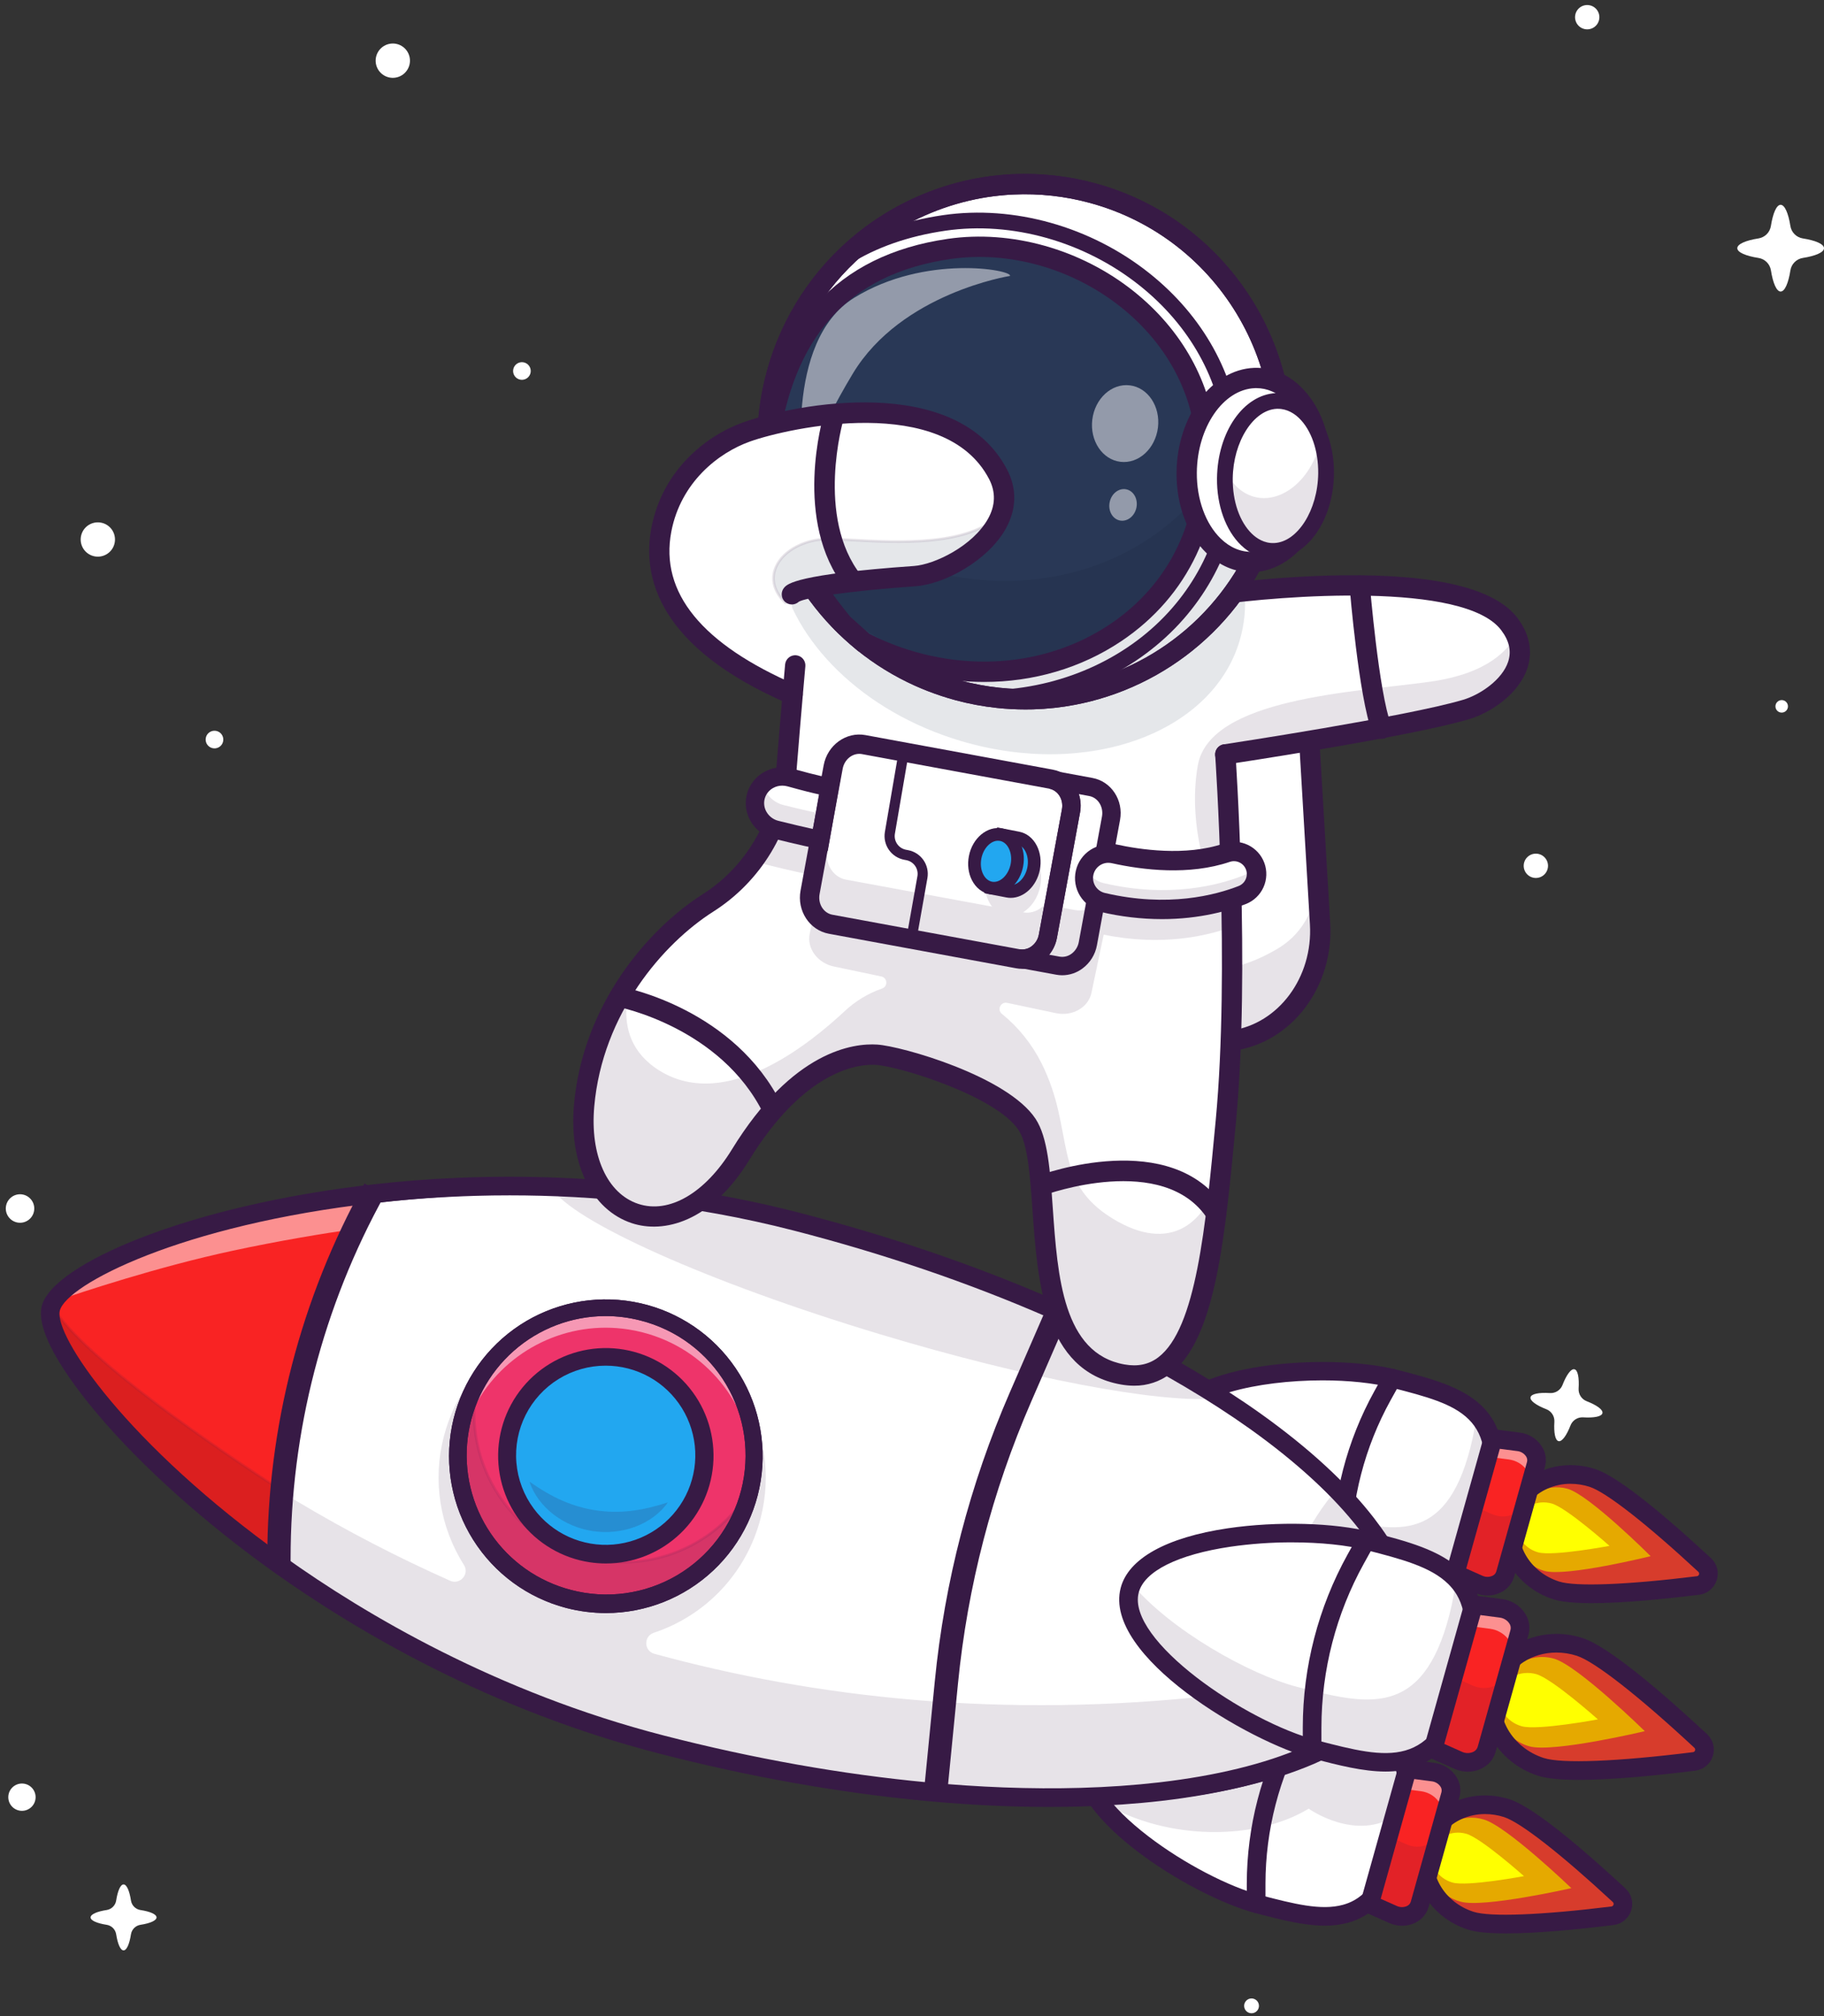 <svg width="152" height="168" viewBox="0 0 152 168" fill="none" xmlns="http://www.w3.org/2000/svg">
<rect x="0" y="0" width="152" height="168" fill="#333333" stroke="none"/>
<path d="M116.825 153.095C114.718 161.232 110.343 160.1 104.943 158.7C102.03 157.945 97.698 155.69 94.507 153.071C91.785 150.833 89.895 148.328 90.431 146.259C91.595 141.765 103.76 141.029 109.158 142.428C113.961 143.672 117.955 144.707 117.294 150.65C117.196 151.475 117.039 152.292 116.825 153.095Z" fill="white"/>
<path d="M110.406 159.794C108.735 159.794 106.866 159.311 104.917 158.806C101.822 158.004 97.513 155.68 94.439 153.155C91.299 150.574 89.838 148.116 90.327 146.231C91.038 143.478 95.561 142.415 98.192 142.026C101.944 141.471 106.362 141.588 109.186 142.321C113.956 143.557 118.076 144.624 117.405 150.662C117.305 151.493 117.147 152.315 116.932 153.124L116.827 153.097L116.932 153.124C115.954 156.901 114.435 158.952 112.149 159.582C111.58 159.731 110.994 159.802 110.406 159.794ZM103.103 141.899C101.47 141.896 99.84 142.011 98.224 142.243C95.646 142.627 91.219 143.657 90.538 146.288C90.073 148.084 91.508 150.464 94.578 152.988C97.63 155.495 101.904 157.801 104.972 158.595C107.603 159.277 110.088 159.92 112.091 159.369C114.293 158.763 115.764 156.762 116.72 153.07C116.932 152.271 117.088 151.459 117.187 150.639C117.837 144.79 113.996 143.795 109.132 142.535C107.509 142.113 105.354 141.897 103.103 141.897L103.103 141.899Z" fill="#371A45"/>
<g opacity="0.35">
<path opacity="0.35" d="M116.421 151.22C113.013 153.548 109.057 150.714 109.057 150.714C104.717 153.362 97.322 153.409 91.996 150.262C89.275 148.024 89.895 148.328 90.431 146.259C91.595 141.765 103.76 141.029 109.158 142.428C113.961 143.671 118.268 144.087 116.421 151.22Z" fill="#371A45"/>
</g>
<path d="M110.403 160.462C108.652 160.462 106.741 159.97 104.751 159.452C101.848 158.7 97.831 156.612 94.757 154.257C92.017 152.158 88.913 149.033 89.681 146.064C90.45 143.095 94.682 141.87 98.095 141.365C101.926 140.799 106.452 140.923 109.355 141.675C114.767 143.076 119.88 144.401 117.578 153.289C116.534 157.32 114.865 159.522 112.324 160.221C111.698 160.387 111.051 160.469 110.403 160.462ZM103.077 142.543C97.711 142.543 91.858 143.844 91.185 146.454C90.758 148.103 92.404 150.498 95.701 153.024C98.626 155.265 102.42 157.244 105.14 157.949C107.792 158.636 110.082 159.229 111.914 158.725C113.14 158.388 114.905 157.417 116.073 152.901C117.989 145.518 114.398 144.587 108.965 143.179L109.16 142.427L108.965 143.179C107.33 142.755 105.243 142.543 103.077 142.543Z" fill="#371A45"/>
<path d="M125.338 150.772C122.45 149.968 119.518 151.441 118.79 154.06C118.062 156.679 119.813 159.454 122.701 160.256C124.803 160.841 131.179 159.909 134.498 159.358C134.684 159.328 134.858 159.244 134.998 159.118C135.139 158.993 135.24 158.829 135.291 158.647C135.341 158.466 135.338 158.273 135.283 158.093C135.228 157.913 135.122 157.752 134.979 157.629C132.42 155.444 127.44 151.354 125.338 150.772Z" fill="#D73C2C"/>
<path d="M123.643 151.616C123.189 151.477 122.712 151.431 122.24 151.48C121.767 151.528 121.31 151.671 120.893 151.899C120.477 152.128 120.111 152.437 119.816 152.809C119.521 153.181 119.304 153.608 119.177 154.065C119.05 154.523 119.015 155.001 119.076 155.472C119.136 155.943 119.291 156.397 119.529 156.807C119.768 157.217 120.086 157.576 120.466 157.861C120.845 158.146 121.277 158.353 121.738 158.468C123.64 158.997 130.945 157.337 130.945 157.337C130.945 157.337 125.544 152.145 123.643 151.616Z" fill="#E5A900"/>
<path d="M122.183 152.804C120.944 152.459 119.686 153.091 119.374 154.215C119.061 155.339 119.811 156.529 121.052 156.874C122.293 157.218 126.996 156.335 126.996 156.335C126.996 156.335 123.423 153.148 122.183 152.804Z" fill="#FFFF00"/>
<path d="M125.514 161.108C124.157 161.108 123.026 161.016 122.314 160.786C120.75 160.281 119.456 159.249 118.67 157.882C117.869 156.49 117.689 154.918 118.161 153.455C118.633 151.993 119.699 150.824 121.163 150.163C122.601 149.514 124.254 149.435 125.815 149.94C127.899 150.613 132.207 154.347 135.454 157.36C135.7 157.589 135.877 157.883 135.962 158.209C136.047 158.535 136.037 158.878 135.933 159.198C135.83 159.518 135.637 159.802 135.378 160.017C135.118 160.231 134.803 160.366 134.469 160.407C131.578 160.766 128.128 161.108 125.514 161.108ZM123.753 151.164C123.081 151.162 122.416 151.303 121.803 151.578C120.743 152.057 119.975 152.892 119.639 153.931C119.303 154.971 119.437 156.099 120.016 157.106C120.61 158.138 121.595 158.919 122.791 159.306C124.165 159.75 128.46 159.585 134.283 158.864C134.323 158.859 134.362 158.843 134.393 158.817C134.424 158.791 134.448 158.757 134.46 158.718C134.473 158.679 134.474 158.638 134.463 158.599C134.453 158.559 134.432 158.524 134.402 158.496C130.103 154.507 126.716 151.86 125.342 151.416C124.829 151.249 124.293 151.165 123.753 151.164Z" fill="#371A45"/>
<path d="M118.399 158.357L120.778 149.871C121.065 148.845 120.231 147.77 119.027 147.615L117.287 147.391L114.126 158.664L115.728 159.376C116.838 159.868 118.112 159.383 118.399 158.357Z" fill="#F92323"/>
<g opacity="0.7">
<path opacity="0.7" d="M119.031 147.614L117.291 147.391L116.824 149.054L118.406 149.258C119.61 149.413 120.444 150.489 120.158 151.514L118.069 158.961C118.224 158.788 118.338 158.582 118.402 158.359L120.779 149.871C121.068 148.845 120.232 147.77 119.031 147.614Z" fill="white"/>
</g>
<g opacity="0.35">
<path opacity="0.35" d="M120.778 149.871L118.398 158.354C118.11 159.381 116.838 159.865 115.729 159.371L114.126 158.66L115.708 153.023L117.201 153.687C118.31 154.18 119.582 153.696 119.87 152.671L120.823 149.273C120.848 149.474 120.833 149.677 120.778 149.871Z" fill="#371A45"/>
</g>
<path d="M116.842 160.472C116.473 160.471 116.108 160.393 115.771 160.242L113.199 159.098L116.722 146.535L119.513 146.894C119.877 146.938 120.227 147.059 120.54 147.25C120.853 147.441 121.121 147.697 121.326 148.001C121.499 148.254 121.615 148.542 121.666 148.844C121.717 149.146 121.701 149.456 121.619 149.752L119.055 158.891C118.972 159.187 118.825 159.461 118.625 159.694C118.424 159.927 118.175 160.113 117.895 160.239C117.566 160.394 117.206 160.473 116.842 160.472ZM115.059 158.225L116.403 158.823C116.533 158.883 116.674 158.915 116.818 158.917C116.961 158.919 117.103 158.89 117.235 158.833C117.312 158.801 117.381 158.752 117.438 158.691C117.495 158.629 117.537 158.555 117.563 158.476L120.122 149.333C120.142 149.252 120.144 149.167 120.128 149.085C120.112 149.003 120.079 148.926 120.029 148.858C119.947 148.741 119.84 148.642 119.717 148.57C119.593 148.497 119.456 148.451 119.314 148.435L117.855 148.246L115.059 158.225Z" fill="#371A45"/>
<path d="M104.675 159.404C104.47 159.403 104.272 159.321 104.127 159.176C103.981 159.03 103.899 158.833 103.899 158.627V156.957C103.907 152.229 105.112 147.58 107.402 143.444L108.211 141.983C108.313 141.808 108.48 141.679 108.676 141.625C108.872 141.571 109.081 141.596 109.259 141.694C109.437 141.793 109.569 141.957 109.627 142.152C109.685 142.346 109.664 142.556 109.569 142.736L108.76 144.197C106.599 148.103 105.462 152.492 105.456 156.956V158.626C105.456 158.728 105.436 158.829 105.397 158.924C105.358 159.019 105.3 159.105 105.228 159.177C105.155 159.249 105.069 159.307 104.974 159.346C104.879 159.384 104.778 159.404 104.675 159.404Z" fill="#371A45"/>
<path d="M116.287 114.907C121.685 116.305 126.06 117.439 123.953 125.575C121.846 133.711 117.47 132.58 112.072 131.18C106.675 129.78 96.396 123.233 97.56 118.739C98.723 114.246 110.889 113.509 116.287 114.907Z" fill="white"/>
<path d="M117.531 132.274C115.86 132.274 113.992 131.79 112.044 131.285C109.219 130.554 105.298 128.513 102.288 126.207C100.176 124.589 96.74 121.464 97.453 118.709C98.621 114.198 110.662 113.335 116.314 114.799C121.615 116.172 126.192 117.358 124.058 125.6C123.08 129.376 121.56 131.428 119.275 132.058C118.706 132.208 118.119 132.28 117.531 132.274ZM110.3 114.386C104.764 114.386 98.458 115.699 97.665 118.764C96.984 121.395 100.352 124.446 102.421 126.031C105.411 128.321 109.299 130.347 112.099 131.072C114.729 131.753 117.213 132.396 119.217 131.845C121.419 131.239 122.89 129.238 123.846 125.545C125.925 117.514 121.66 116.409 116.259 115.011L116.286 114.904L116.259 115.011C114.684 114.606 112.556 114.387 110.3 114.387V114.386Z" fill="#371A45"/>
<g opacity="0.35">
<path opacity="0.35" d="M123.953 125.575C121.845 133.713 117.469 132.58 112.072 131.181C106.676 129.781 96.395 123.234 97.559 118.739C97.602 118.57 97.662 118.406 97.737 118.249C100.703 121.803 106.865 125.301 110.641 126.279C116.037 127.677 120.414 128.81 122.521 120.675C122.799 119.604 122.964 118.654 123.028 117.81C124.463 119.289 124.984 121.595 123.953 125.575Z" fill="#371A45"/>
</g>
<path d="M117.53 132.943C115.779 132.943 113.868 132.45 111.878 131.932C108.977 131.18 104.958 129.092 101.884 126.738C99.144 124.639 96.04 121.514 96.808 118.545C97.577 115.576 101.808 114.351 105.222 113.845C109.053 113.279 113.579 113.404 116.482 114.156C121.894 115.557 127.006 116.882 124.704 125.77C123.66 129.801 121.991 132.003 119.451 132.702C118.824 132.868 118.178 132.949 117.53 132.943ZM110.204 115.024C104.838 115.024 98.985 116.325 98.312 118.934C97.884 120.583 99.531 122.978 102.828 125.504C105.753 127.745 109.546 129.724 112.267 130.429C114.919 131.116 117.209 131.71 119.04 131.205C120.267 130.868 122.032 129.898 123.2 125.382C125.112 117.997 121.523 117.067 116.091 115.66L116.286 114.908L116.091 115.66C114.457 115.236 112.369 115.024 110.204 115.024Z" fill="#371A45"/>
<path d="M132.465 123.251C129.577 122.448 126.645 123.92 125.917 126.539C125.189 129.159 126.94 131.933 129.828 132.736C131.929 133.32 138.306 132.389 141.625 131.838C141.811 131.807 141.984 131.724 142.125 131.598C142.265 131.472 142.366 131.309 142.417 131.127C142.467 130.945 142.465 130.753 142.409 130.573C142.354 130.392 142.249 130.232 142.106 130.109C139.549 127.924 134.569 123.835 132.465 123.251Z" fill="#D73C2C"/>
<path d="M130.617 124.054C128.799 123.549 126.9 124.673 126.373 126.565C125.847 128.457 126.894 130.401 128.712 130.906C130.529 131.411 137.552 129.673 137.552 129.673C137.552 129.673 132.435 124.557 130.617 124.054Z" fill="#E5A900"/>
<path d="M129.31 125.285C128.07 124.94 126.812 125.572 126.5 126.695C126.187 127.819 126.937 129.01 128.178 129.355C129.419 129.699 134.123 128.815 134.123 128.815C134.123 128.815 130.549 125.629 129.31 125.285Z" fill="#FFFF00"/>
<path d="M132.641 133.587C131.284 133.587 130.153 133.495 129.44 133.265C127.877 132.76 126.583 131.729 125.797 130.361C124.996 128.969 124.816 127.396 125.288 125.934C125.761 124.472 126.827 123.303 128.291 122.642C129.728 121.993 131.381 121.913 132.942 122.418C135.027 123.092 139.334 126.826 142.581 129.839C142.828 130.068 143.004 130.362 143.089 130.688C143.174 131.014 143.164 131.357 143.061 131.677C142.957 131.997 142.764 132.281 142.505 132.496C142.245 132.71 141.93 132.846 141.596 132.887C138.705 133.246 135.256 133.587 132.641 133.587ZM130.881 123.643C130.208 123.641 129.543 123.782 128.929 124.058C127.87 124.536 127.102 125.371 126.766 126.411C126.43 127.451 126.564 128.578 127.143 129.585C127.737 130.618 128.722 131.399 129.918 131.785C131.292 132.229 135.588 132.064 141.408 131.343C141.448 131.339 141.486 131.323 141.518 131.297C141.549 131.271 141.573 131.236 141.585 131.198C141.598 131.159 141.599 131.117 141.589 131.078C141.578 131.039 141.557 131.003 141.526 130.976C137.228 126.986 133.841 124.339 132.467 123.895C131.954 123.729 131.419 123.645 130.881 123.645V123.643Z" fill="#371A45"/>
<path d="M125.528 130.838L127.908 122.352C128.196 121.326 127.36 120.25 126.156 120.095L124.417 119.871L121.256 131.145L122.859 131.856C123.969 132.349 125.24 131.864 125.528 130.838Z" fill="#F92323"/>
<g opacity="0.7">
<path opacity="0.7" d="M126.158 120.095L124.418 119.871L123.992 121.39L125.724 121.613C126.928 121.769 127.762 122.844 127.475 123.87L125.489 130.952C125.503 130.914 125.518 130.877 125.529 130.838L127.909 122.352C128.196 121.328 127.362 120.25 126.158 120.095Z" fill="white"/>
</g>
<g opacity="0.35">
<path opacity="0.35" d="M127.908 122.352L125.528 130.838C125.239 131.864 123.967 132.349 122.859 131.855L121.256 131.143L122.838 125.506L124.331 126.171C125.44 126.664 126.712 126.179 127 125.154L127.953 121.756C127.977 121.956 127.962 122.158 127.908 122.352Z" fill="#371A45"/>
</g>
<path d="M123.969 132.952C123.599 132.952 123.234 132.873 122.897 132.723L120.325 131.579L123.848 119.015L126.639 119.375C127.003 119.418 127.354 119.539 127.666 119.73C127.979 119.921 128.247 120.177 128.452 120.481C128.626 120.734 128.742 121.022 128.792 121.324C128.843 121.627 128.827 121.937 128.745 122.232L126.182 131.372C126.098 131.667 125.95 131.94 125.75 132.173C125.549 132.405 125.3 132.59 125.02 132.716C124.691 132.871 124.332 132.952 123.969 132.952ZM122.185 130.705L123.529 131.303C123.659 131.364 123.8 131.396 123.944 131.398C124.087 131.4 124.229 131.371 124.361 131.314C124.438 131.282 124.508 131.233 124.564 131.171C124.621 131.109 124.664 131.036 124.689 130.956L127.253 121.816C127.273 121.735 127.275 121.651 127.259 121.568C127.243 121.486 127.209 121.409 127.16 121.341C127.077 121.224 126.971 121.125 126.847 121.052C126.724 120.979 126.586 120.933 126.443 120.917L124.985 120.729L122.185 130.705Z" fill="#371A45"/>
<path d="M111.803 131.884C111.701 131.884 111.6 131.864 111.506 131.825C111.412 131.786 111.326 131.729 111.254 131.656C111.182 131.584 111.125 131.499 111.086 131.404C111.047 131.31 111.027 131.209 111.027 131.107V129.437C111.035 124.71 112.24 120.061 114.53 115.925L115.339 114.464C115.439 114.284 115.606 114.151 115.804 114.094C116.002 114.037 116.215 114.061 116.395 114.161C116.575 114.261 116.708 114.428 116.765 114.626C116.822 114.824 116.798 115.037 116.698 115.217L115.885 116.677C113.724 120.583 112.587 124.973 112.58 129.438V131.108C112.58 131.314 112.498 131.511 112.352 131.657C112.207 131.802 112.009 131.884 111.803 131.884Z" fill="#371A45"/>
<path d="M117.875 138.67C116.985 142.144 114.037 144.886 109.548 146.836C109.08 147.04 108.595 147.235 108.093 147.42C107.201 147.752 106.259 148.056 105.268 148.331C102.885 148.997 100.224 149.501 97.333 149.841C95.248 150.083 93.042 150.239 90.733 150.309C88.654 150.37 86.49 150.364 84.258 150.278C82.189 150.206 80.064 150.067 77.882 149.863C70.928 149.221 63.449 147.933 55.765 145.961C43.215 142.74 32.326 137 23.873 130.982C11.301 122.04 4.113 112.478 4.836 109.66C5.583 106.753 16.234 101.939 31.262 100.144C31.441 100.12 31.618 100.1 31.8 100.079C37.398 99.441 43.039 99.275 48.665 99.581C54.553 99.905 60.72 100.773 66.948 102.37C74.632 104.34 81.808 106.816 88.213 109.6C88.444 109.7 88.672 109.8 88.899 109.9C90.661 110.679 92.36 111.482 93.998 112.308C95.996 113.311 97.893 114.342 99.689 115.401C100.2 115.701 100.701 116.003 101.191 116.308C102.621 117.189 103.973 118.083 105.247 118.989C106.836 120.12 108.291 121.264 109.615 122.421C110.247 122.968 110.847 123.52 111.414 124.078C112.525 125.146 113.559 126.292 114.507 127.506C117.506 131.377 118.768 135.197 117.875 138.67Z" fill="white"/>
<path d="M87.999 150.458C86.765 150.458 85.512 150.435 84.252 150.388C82.168 150.313 80.021 150.173 77.869 149.971C70.7 149.31 63.251 147.996 55.736 146.067C41.694 142.464 30.623 135.924 23.808 131.072C10.93 121.91 4.017 112.41 4.73 109.634C5.535 106.497 16.625 101.782 31.249 100.036C31.413 100.014 31.577 99.995 31.741 99.975L31.786 99.97C37.39 99.331 43.037 99.164 48.669 99.472C54.936 99.817 61.095 100.756 66.974 102.264C74.482 104.191 81.64 106.625 88.255 109.5C88.486 109.6 88.715 109.7 88.942 109.8C90.68 110.569 92.397 111.379 94.045 112.208C96.023 113.201 97.941 114.243 99.744 115.304C100.258 115.607 100.764 115.913 101.248 116.212C102.652 117.078 104.019 117.981 105.31 118.897C106.894 120.025 108.366 121.182 109.688 122.336C110.327 122.89 110.934 123.45 111.494 123.997C112.609 125.069 113.645 126.218 114.597 127.436C117.726 131.48 118.866 135.268 117.984 138.698C117.105 142.129 114.282 144.9 109.593 146.937C109.123 147.142 108.632 147.339 108.133 147.523C107.239 147.856 106.286 148.163 105.299 148.437C102.929 149.1 100.252 149.609 97.345 149.95C95.266 150.191 93.045 150.349 90.737 150.419C89.837 150.445 88.924 150.458 87.999 150.458ZM43.184 99.541C39.385 99.541 35.588 99.757 31.812 100.188L31.767 100.193C31.603 100.212 31.439 100.23 31.275 100.252C15.992 102.078 5.638 106.978 4.942 109.688C4.246 112.397 11.132 121.783 23.931 130.893C30.731 135.735 41.778 142.26 55.787 145.855C63.291 147.781 70.727 149.093 77.886 149.754C80.034 149.955 82.177 150.095 84.256 150.169C86.457 150.251 88.634 150.262 90.725 150.2C93.026 150.13 95.244 149.973 97.315 149.732C100.21 149.392 102.875 148.885 105.235 148.225C106.216 147.951 107.164 147.648 108.051 147.317C108.546 147.134 109.036 146.938 109.501 146.735C114.124 144.728 116.905 142.005 117.764 138.643C118.629 135.283 117.503 131.557 114.417 127.571C113.471 126.36 112.441 125.219 111.334 124.154C110.779 123.607 110.175 123.053 109.54 122.501C108.226 121.351 106.758 120.199 105.18 119.076C103.893 118.162 102.53 117.262 101.131 116.398C100.647 116.1 100.143 115.796 99.63 115.493C97.831 114.434 95.918 113.394 93.944 112.404C92.3 111.576 90.586 110.768 88.85 110C88.624 109.9 88.395 109.801 88.165 109.7C81.563 106.831 74.414 104.4 66.916 102.476C61.052 100.973 54.907 100.035 48.654 99.691C46.837 99.591 45.013 99.541 43.184 99.541Z" fill="#371A45"/>
<g opacity="0.35">
<path opacity="0.35" d="M101.133 116.542C96.457 116.894 85.645 114.886 73.395 111.199C58.997 106.867 47.537 101.698 45.977 98.983C52.161 99.323 58.636 100.233 65.176 101.911C73.243 103.981 80.779 106.579 87.503 109.502C87.746 109.607 87.986 109.711 88.224 109.818C90.074 110.636 91.858 111.477 93.577 112.343C95.676 113.396 97.669 114.479 99.555 115.591C100.089 115.906 100.615 116.224 101.133 116.542Z" fill="#371A45"/>
</g>
<g opacity="0.35">
<path opacity="0.35" d="M105.198 148.02C105.22 148.124 105.242 148.227 105.266 148.33C106.258 148.055 107.2 147.752 108.091 147.42C108.563 147.244 109.021 147.062 109.462 146.873L109.011 146.672V146.662C107.77 147.193 106.496 147.647 105.198 148.02Z" fill="black"/>
<path opacity="0.35" d="M105.187 148.466L105.161 148.356C105.136 148.252 105.115 148.149 105.092 148.043L105.071 147.944L105.169 147.916C106.463 147.544 107.733 147.092 108.972 146.561L109.169 146.476L109.139 146.609L109.737 146.875L109.507 146.974C109.076 147.159 108.613 147.344 108.13 147.524C107.235 147.857 106.281 148.164 105.297 148.437L105.187 148.466ZM105.327 148.097L105.349 148.194C106.288 147.931 107.198 147.636 108.054 147.318C108.447 147.172 108.828 147.021 109.189 146.87L109.001 146.787C107.803 147.296 106.577 147.734 105.327 148.097Z" fill="#371A45"/>
</g>
<g opacity="0.35">
<path opacity="0.35" d="M23.358 130.713C31.804 136.739 42.687 142.491 55.235 145.726C62.916 147.707 70.393 149.004 77.347 149.652C79.524 149.858 81.648 150 83.719 150.077C85.953 150.161 88.112 150.173 90.197 150.113C92.506 150.047 94.71 149.894 96.797 149.651C99.881 149.293 102.699 148.747 105.2 148.02C106.498 147.647 107.773 147.193 109.015 146.661V146.671L109.466 146.872C112.682 145.487 115.115 143.701 116.576 141.531C117.172 140.66 117.612 139.692 117.877 138.671C118.77 135.197 117.507 131.377 114.509 127.503C113.56 126.289 112.526 125.143 111.416 124.074C109.138 126.683 107.093 130.706 105.871 135.439C105.69 136.137 105.533 136.831 105.398 137.519C105.007 139.502 103.405 141.026 101.397 141.253C83.48 143.278 67.781 141.437 54.525 137.806C53.654 137.566 53.625 136.344 54.482 136.058C56.644 135.34 58.592 134.091 60.147 132.426C61.701 130.76 62.813 128.731 63.38 126.525C65.261 119.235 60.874 111.8 53.584 109.921C46.294 108.043 38.863 112.427 36.981 119.718C36.514 121.521 36.423 123.4 36.713 125.24C37.003 127.08 37.668 128.841 38.666 130.413C39.144 131.169 38.333 132.088 37.517 131.724C33.15 129.781 28.903 127.579 24.799 125.129C11.437 117.154 4.35 109.368 4.35 109.368C3.622 112.185 10.8 121.752 23.358 130.713Z" fill="#371A45"/>
</g>
<path d="M4.259 110.076C4.271 110.138 4.286 110.201 4.303 110.267C4.333 110.389 4.37 110.516 4.412 110.65C4.435 110.72 4.46 110.788 4.485 110.861C4.7 111.434 4.962 111.989 5.267 112.52C5.315 112.608 5.363 112.696 5.417 112.784C5.777 113.408 6.214 114.08 6.73 114.795C6.802 114.897 6.879 115.001 6.955 115.105C7.129 115.343 7.312 115.585 7.502 115.832C7.585 115.941 7.672 116.051 7.759 116.16C8.29 116.833 8.878 117.534 9.523 118.264C9.617 118.37 9.712 118.476 9.81 118.585C10.409 119.254 11.054 119.939 11.745 120.639C11.867 120.764 11.991 120.89 12.117 121.014C12.807 121.707 13.54 122.411 14.315 123.126C14.456 123.257 14.599 123.388 14.745 123.52C16.478 125.1 18.407 126.72 20.516 128.336C20.692 128.472 20.87 128.606 21.048 128.741C21.404 129.011 21.765 129.279 22.132 129.55C22.314 129.684 22.499 129.818 22.684 129.952C22.739 129.993 22.793 130.03 22.848 130.071C22.888 128.24 23.116 126.178 23.413 124.185C23.687 122.365 24.019 120.603 24.323 119.133C24.514 113.725 26.027 108.447 28.731 103.761L29.508 102.415L31.209 99.462C16.801 101.089 6.301 105.504 4.477 108.471C4.414 108.573 4.359 108.68 4.313 108.79C4.282 108.863 4.257 108.937 4.237 109.014C4.163 109.299 4.171 109.657 4.259 110.076Z" fill="#F92323"/>
<g opacity="0.7">
<path opacity="0.7" d="M4.478 108.471C6.757 107.686 13.171 105.554 19.376 104.224C23.387 103.364 26.989 102.778 29.509 102.415L31.211 99.463C16.802 101.089 6.302 105.504 4.478 108.471Z" fill="white"/>
</g>
<g opacity="0.35">
<path opacity="0.35" d="M4.259 110.076C4.271 110.138 4.287 110.201 4.303 110.267C4.333 110.389 4.37 110.516 4.412 110.65C4.435 110.72 4.46 110.788 4.485 110.861C4.7 111.434 4.962 111.989 5.267 112.52C5.315 112.608 5.364 112.696 5.417 112.784C5.777 113.408 6.215 114.08 6.73 114.795C6.802 114.897 6.879 115.001 6.955 115.105C7.129 115.343 7.312 115.585 7.502 115.832C7.585 115.941 7.672 116.051 7.759 116.16C8.291 116.833 8.878 117.534 9.523 118.264C9.617 118.37 9.713 118.476 9.811 118.585C10.409 119.254 11.054 119.939 11.746 120.639C11.868 120.763 11.991 120.89 12.117 121.014C12.807 121.707 13.54 122.411 14.315 123.125C14.456 123.257 14.6 123.388 14.745 123.52C16.478 125.1 18.407 126.72 20.516 128.336C20.692 128.472 20.87 128.606 21.048 128.741C21.405 129.011 21.765 129.279 22.132 129.55C22.315 129.684 22.5 129.818 22.684 129.952C22.739 129.993 22.794 130.03 22.848 130.069C22.888 128.238 23.116 126.176 23.413 124.182C18.114 120.75 6.824 113.112 4.312 108.79C4.281 108.863 4.256 108.937 4.236 109.014C4.163 109.299 4.171 109.657 4.259 110.076Z" fill="black"/>
<path opacity="0.35" d="M22.954 130.273L22.79 130.16C22.732 130.121 22.677 130.082 22.622 130.04L22.592 130.018C22.417 129.892 22.244 129.765 22.071 129.639C21.703 129.365 21.343 129.099 20.986 128.828C20.808 128.694 20.629 128.559 20.453 128.423C18.422 126.866 16.478 125.242 14.675 123.599C14.53 123.468 14.386 123.336 14.244 123.205C13.473 122.493 12.733 121.782 12.044 121.09C11.918 120.966 11.794 120.839 11.671 120.714C10.976 120.009 10.323 119.317 9.733 118.657C9.635 118.547 9.539 118.441 9.444 118.335C8.788 117.595 8.196 116.886 7.678 116.227L7.599 116.127C7.538 116.05 7.478 115.974 7.42 115.899C7.229 115.651 7.045 115.409 6.873 115.169C6.796 115.065 6.719 114.961 6.647 114.859C6.14 114.154 5.696 113.474 5.328 112.839C5.277 112.754 5.23 112.667 5.182 112.581C4.873 112.042 4.607 111.479 4.388 110.898L4.362 110.822C4.346 110.776 4.33 110.73 4.315 110.684C4.269 110.549 4.231 110.418 4.201 110.293C4.18 110.209 4.166 110.153 4.155 110.098C4.064 109.66 4.057 109.287 4.133 108.986C4.155 108.905 4.182 108.825 4.215 108.748L4.3 108.546L4.41 108.736C6.942 113.091 18.587 120.925 23.477 124.091L23.536 124.129L23.525 124.199C23.187 126.467 22.997 128.443 22.962 130.072L22.954 130.273ZM4.34 109.048C4.273 109.315 4.282 109.653 4.366 110.054C4.376 110.105 4.39 110.158 4.403 110.213C4.439 110.359 4.475 110.482 4.519 110.613C4.534 110.66 4.549 110.704 4.565 110.748L4.591 110.823C4.805 111.391 5.063 111.94 5.365 112.465C5.416 112.558 5.463 112.643 5.513 112.727C5.877 113.357 6.317 114.031 6.821 114.73C6.894 114.833 6.969 114.936 7.045 115.039C7.219 115.277 7.401 115.517 7.593 115.764C7.651 115.839 7.71 115.914 7.77 115.99L7.849 116.09C8.364 116.747 8.955 117.453 9.608 118.189C9.701 118.295 9.797 118.401 9.895 118.509C10.483 119.166 11.133 119.857 11.827 120.56C11.948 120.684 12.071 120.81 12.197 120.934C12.884 121.624 13.62 122.334 14.392 123.043C14.533 123.174 14.676 123.305 14.821 123.436C16.62 125.078 18.559 126.694 20.585 128.249C20.762 128.385 20.939 128.518 21.117 128.652C21.473 128.923 21.833 129.191 22.2 129.461L22.72 129.841L22.746 129.86C22.792 128.279 22.977 126.388 23.296 124.235C18.434 121.086 7.115 113.462 4.34 109.048Z" fill="#371A45"/>
</g>
<path d="M87.44 150.57C86.174 150.57 84.884 150.546 83.579 150.496C81.473 150.416 79.314 150.272 77.162 150.071C69.957 149.396 62.477 148.068 54.929 146.121C40.792 142.477 29.651 135.88 22.795 130.988C17.049 126.888 11.854 122.231 8.167 117.882C6.157 115.51 2.876 111.177 3.484 108.819C4.383 105.333 15.704 100.431 31.123 98.69C39.463 97.745 52.379 97.386 66.551 101.04C74.1 102.986 81.29 105.44 87.922 108.334C89.903 109.197 91.863 110.115 93.745 111.063C95.743 112.071 97.671 113.122 99.477 114.188C101.471 115.366 103.362 116.588 105.088 117.82C109.099 120.686 112.266 123.607 114.501 126.503C117.757 130.717 118.933 134.703 117.995 138.343C117.056 141.983 114.101 144.902 109.212 147.018C105.855 148.471 101.671 149.497 96.774 150.067C94.665 150.309 92.421 150.466 90.106 150.532C89.234 150.558 88.345 150.57 87.44 150.57ZM42.475 99.608C38.741 99.607 35.009 99.816 31.298 100.234C15.07 102.064 5.545 107.048 4.988 109.206C4.458 111.262 10.581 120.366 23.697 129.723C30.447 134.539 41.411 141.032 55.317 144.618C62.785 146.543 70.184 147.857 77.308 148.524C79.431 148.724 81.561 148.865 83.638 148.944C85.839 149.027 88 149.039 90.062 148.98C92.333 148.915 94.532 148.761 96.597 148.523C101.342 147.972 105.379 146.986 108.596 145.592C113.023 143.677 115.679 141.105 116.492 137.955C117.305 134.805 116.219 131.27 113.273 127.452C111.13 124.677 108.074 121.861 104.188 119.084C102.496 117.88 100.645 116.681 98.689 115.527C96.913 114.478 95.015 113.443 93.048 112.452C91.191 111.516 89.259 110.611 87.302 109.758C80.745 106.898 73.633 104.471 66.164 102.545C57.539 100.321 49.384 99.608 42.475 99.608Z" fill="#371A45"/>
<path d="M47.389 133.239C48.961 133.646 50.599 133.739 52.207 133.513C53.816 133.286 55.364 132.744 56.763 131.919C58.163 131.093 59.385 130 60.361 128.701C61.337 127.402 62.047 125.924 62.452 124.35C62.607 123.75 62.717 123.138 62.78 122.521C63.401 116.533 59.569 110.832 53.562 109.284C53.17 109.182 52.774 109.1 52.373 109.039C47.284 108.241 42.304 110.704 39.787 115.03C39.213 116.013 38.779 117.071 38.495 118.173C36.793 124.789 40.771 131.534 47.389 133.239Z" fill="#EE346A"/>
<g opacity="0.7">
<path opacity="0.7" d="M38.498 119.917C38.781 118.815 39.216 117.757 39.789 116.774C42.306 112.448 47.286 109.988 52.376 110.783C52.776 110.844 53.173 110.926 53.565 111.029C58.846 112.389 62.445 116.961 62.813 122.115C63.225 116.278 59.433 110.797 53.565 109.284C53.173 109.182 52.776 109.1 52.376 109.039C47.286 108.241 42.306 110.704 39.789 115.03C38.535 117.181 37.96 119.661 38.138 122.144C38.19 121.393 38.31 120.647 38.498 119.917Z" fill="white"/>
</g>
<g opacity="0.35">
<path opacity="0.35" d="M47.388 133.239C48.822 133.768 50.352 133.986 51.877 133.879C53.402 133.772 54.886 133.343 56.233 132.619C57.579 131.895 58.756 130.893 59.686 129.68C60.616 128.467 61.278 127.07 61.628 125.582C61.649 125.502 61.668 125.422 61.687 125.341C58.758 129.155 53.734 131.063 48.785 129.786C42.252 128.102 38.289 121.501 39.836 114.966C39.82 114.987 39.802 115.008 39.789 115.03C39.215 116.013 38.781 117.071 38.497 118.173C36.792 124.789 40.77 131.534 47.388 133.239Z" fill="#293856"/>
<path opacity="0.35" d="M50.489 133.743C49.434 133.743 48.383 133.609 47.361 133.345C40.698 131.628 36.674 124.808 38.391 118.146C38.678 117.034 39.117 115.967 39.694 114.974C39.708 114.954 39.721 114.936 39.734 114.92L40.046 114.513L39.942 114.992C38.418 121.438 42.396 128.027 48.815 129.681C51.144 130.283 53.599 130.187 55.873 129.403C58.147 128.62 60.14 127.184 61.603 125.275L61.913 124.871L61.796 125.367C61.777 125.448 61.758 125.531 61.736 125.61C61.45 126.727 61.01 127.798 60.429 128.794C59.268 130.331 57.766 131.578 56.041 132.437C54.316 133.295 52.416 133.743 50.489 133.743ZM47.416 133.134C48.815 133.654 50.308 133.875 51.798 133.782C53.288 133.688 54.742 133.283 56.065 132.593C57.389 131.902 58.553 130.941 59.481 129.772C60.41 128.604 61.083 127.253 61.457 125.807C59.945 127.621 57.949 128.968 55.701 129.691C53.453 130.414 51.047 130.484 48.761 129.893C42.455 128.267 38.462 121.957 39.59 115.621C39.166 116.441 38.836 117.306 38.605 118.201C36.918 124.747 40.871 131.445 47.416 133.134H47.416Z" fill="#371A45"/>
</g>
<path d="M50.498 134.414C49.383 134.413 48.273 134.271 47.194 133.992C43.98 133.154 41.205 131.125 39.434 128.315C37.662 125.505 37.027 122.127 37.657 118.866C38.288 115.604 40.136 112.706 42.827 110.758C45.517 108.811 48.848 107.961 52.143 108.382C55.438 108.803 58.448 110.462 60.563 113.023C62.678 115.584 63.739 118.855 63.529 122.169C63.32 125.484 61.856 128.595 59.436 130.869C57.015 133.144 53.819 134.411 50.498 134.414ZM50.456 109.665C47.636 109.671 44.916 110.705 42.804 112.573C40.691 114.44 39.332 117.013 38.979 119.811C38.627 122.608 39.306 125.439 40.889 127.772C42.473 130.105 44.852 131.781 47.582 132.486C49.059 132.876 50.599 132.97 52.113 132.762C53.626 132.555 55.084 132.05 56.402 131.278C57.72 130.505 58.873 129.479 59.793 128.26C60.713 127.04 61.383 125.65 61.765 124.171C62.146 122.691 62.231 121.151 62.015 119.638C61.799 118.126 61.287 116.671 60.506 115.357C59.726 114.043 58.694 112.897 57.469 111.983C56.245 111.07 54.851 110.408 53.37 110.035C52.418 109.789 51.44 109.665 50.458 109.665H50.456Z" fill="#371A45"/>
<path d="M50.498 134.414C49.383 134.413 48.273 134.271 47.194 133.992C43.98 133.154 41.205 131.125 39.434 128.315C37.662 125.505 37.027 122.127 37.657 118.866C38.288 115.604 40.136 112.706 42.827 110.758C45.517 108.811 48.848 107.961 52.143 108.382C55.438 108.803 58.448 110.462 60.563 113.023C62.678 115.584 63.739 118.855 63.529 122.169C63.32 125.484 61.856 128.595 59.436 130.869C57.015 133.144 53.819 134.411 50.498 134.414ZM50.456 109.665C47.636 109.671 44.916 110.705 42.804 112.573C40.691 114.44 39.332 117.013 38.979 119.811C38.627 122.608 39.306 125.439 40.889 127.772C42.473 130.105 44.852 131.781 47.582 132.486C49.059 132.876 50.599 132.97 52.113 132.762C53.626 132.555 55.084 132.05 56.402 131.278C57.72 130.505 58.873 129.479 59.793 128.26C60.713 127.04 61.383 125.65 61.765 124.171C62.146 122.691 62.231 121.151 62.015 119.638C61.799 118.126 61.287 116.671 60.506 115.357C59.726 114.043 58.694 112.897 57.469 111.983C56.245 111.07 54.851 110.408 53.37 110.035C52.418 109.789 51.44 109.665 50.458 109.665H50.456Z" fill="#371A45"/>
<path d="M43.849 126.162C45.05 127.785 46.806 128.911 48.784 129.324C50.761 129.737 52.821 129.409 54.572 128.402C56.323 127.396 57.643 125.781 58.282 123.864C58.92 121.948 58.832 119.864 58.034 118.008C57.236 116.153 55.784 114.655 53.954 113.8C52.124 112.945 50.043 112.793 48.108 113.371C46.173 113.95 44.518 115.22 43.458 116.939C42.398 118.658 42.007 120.707 42.358 122.696C42.581 123.951 43.091 125.137 43.849 126.162Z" fill="#22A7F0"/>
<path d="M50.494 130.283C50.04 130.283 49.587 130.248 49.138 130.181C46.843 129.832 44.772 128.608 43.361 126.765C41.949 124.922 41.306 122.604 41.568 120.297C41.829 117.99 42.974 115.874 44.762 114.394C46.55 112.914 48.843 112.184 51.157 112.357C53.472 112.531 55.63 113.595 57.177 115.326C58.724 117.057 59.54 119.32 59.454 121.64C59.368 123.959 58.387 126.156 56.716 127.767C55.045 129.379 52.815 130.281 50.494 130.283ZM50.465 113.799C49.084 113.8 47.73 114.184 46.554 114.909C45.378 115.633 44.426 116.671 43.804 117.904C43.183 119.138 42.916 120.52 43.034 121.897C43.152 123.273 43.65 124.59 44.472 125.7C45.23 126.726 46.237 127.541 47.399 128.067C48.561 128.593 49.839 128.812 51.109 128.704C52.38 128.596 53.602 128.165 54.659 127.45C55.715 126.736 56.572 125.763 57.145 124.624C57.719 123.484 57.991 122.217 57.936 120.943C57.881 119.669 57.5 118.43 56.831 117.344C56.161 116.259 55.224 115.363 54.11 114.743C52.995 114.122 51.741 113.797 50.465 113.799Z" fill="#371A45"/>
<g opacity="0.42">
<path opacity="0.42" d="M44.126 123.469C45.06 124.117 45.94 124.648 46.858 125.044C48.654 125.836 50.629 126.132 52.578 125.9C53.572 125.79 54.569 125.541 55.653 125.196C54.999 126.132 54.011 126.824 52.909 127.233C51.788 127.641 50.582 127.761 49.402 127.584C48.222 127.406 47.105 126.937 46.153 126.218C45.221 125.504 44.478 124.553 44.126 123.469Z" fill="#371A45"/>
</g>
<path d="M22.274 130.358V129.913C22.267 118.962 25.053 108.19 30.37 98.617L32.066 99.56C26.911 108.844 24.209 119.29 24.216 129.91V130.356L22.274 130.358Z" fill="#371A45"/>
<path d="M78.93 149.458L76.998 149.268L77.898 140.112C78.713 131.804 80.824 123.675 84.154 116.02L87.351 108.666L89.132 109.44L85.935 116.794C82.685 124.264 80.625 132.197 79.83 140.305L78.93 149.458Z" fill="#371A45"/>
<path d="M102.04 87.112C102.04 87.112 105.765 86.171 106.551 85.05C107.337 83.929 110.546 82.307 109.889 75.042C109.232 67.777 109.072 59.335 109.072 59.335L98.582 57.803L98.508 83.722L102.04 87.112Z" fill="white"/>
<path d="M102.009 87.233L98.401 83.773L98.476 57.681L109.183 59.242V59.335C109.183 59.42 109.352 67.854 109.999 75.032C110.546 81.118 108.373 83.311 107.205 84.49C106.97 84.727 106.767 84.928 106.64 85.113C105.84 86.254 102.22 87.18 102.066 87.219L102.009 87.233ZM98.62 83.68L102.073 86.991C102.548 86.866 105.762 85.988 106.462 84.987C106.601 84.79 106.809 84.579 107.051 84.336C108.194 83.183 110.323 81.037 109.783 75.052C109.172 68.272 108.988 60.375 108.968 59.432L98.694 57.934L98.62 83.68Z" fill="#371A45"/>
<path d="M109.21 63.755C109.071 62.181 108.955 60.667 108.859 59.305L109.076 59.336C109.076 59.336 109.109 61.124 109.21 63.755Z" fill="white"/>
<path d="M109.101 63.767C108.974 62.335 108.856 60.837 108.75 59.315L108.74 59.179L109.182 59.243V59.336C109.182 59.354 109.217 61.151 109.317 63.753L109.101 63.767Z" fill="#371A45"/>
<g opacity="0.35">
<path opacity="0.35" d="M106.55 85.05C105.765 86.171 102.04 87.112 102.04 87.112L98.509 83.727L98.521 79.259L100.344 80.881C100.344 80.881 102.821 81.049 105.884 79.383C106.892 78.835 109.104 77.678 109.793 73.896C109.823 74.279 109.857 74.662 109.891 75.046C110.545 82.308 107.338 83.929 106.55 85.05Z" fill="#371A45"/>
</g>
<path d="M109.793 73.896C109.497 70.304 109.315 66.551 109.209 63.757C109.379 65.667 109.583 67.666 109.826 69.591C110.045 71.341 110.002 72.75 109.793 73.896Z" fill="white"/>
<path d="M109.753 74.731L109.685 73.905C109.38 70.202 109.199 66.345 109.101 63.761L109.319 63.748C109.507 65.855 109.714 67.817 109.936 69.577C110.14 71.213 110.129 72.673 109.902 73.916L109.753 74.731ZM109.5 67.767C109.583 69.366 109.689 71.105 109.821 72.842C109.9 71.867 109.866 70.783 109.718 69.605C109.643 69.014 109.571 68.401 109.5 67.767Z" fill="#371A45"/>
<path d="M122.152 59.13C117.282 60.571 102.408 62.979 102.408 62.979L102.315 62.084L101.862 62.358C101.992 64.137 102.28 68.411 102.457 73.592C102.457 73.678 102.462 73.765 102.466 73.853C102.503 74.958 102.535 76.103 102.558 77.275C102.667 82.629 102.613 88.494 102.149 93.419C102.027 94.721 101.905 96.003 101.778 97.254C100.747 107.467 99.336 115.568 93.55 114.538C84.78 112.98 88.209 97.705 85.591 93.711C83.467 90.472 74.34 87.937 72.411 87.816C71.463 87.755 66.945 87.703 61.709 96.233C56.255 105.116 47.836 101.691 48.673 92.148C49.287 85.17 53.208 79.979 56.672 76.992C57.4 76.358 58.173 75.779 58.986 75.258C60.512 74.29 61.84 73.039 62.897 71.573C64.395 69.5 65.296 67.055 65.502 64.506C65.967 58.71 66.049 57.877 66.049 57.877L66.206 57.892L64.569 47.237L64.928 47.272L101.145 50.884L101.013 49.61C101.013 49.61 102.053 49.462 103.711 49.29C109.457 48.697 122.634 47.84 125.778 52.018C126.344 52.77 126.607 53.501 126.645 54.189C126.788 56.624 124.112 58.55 122.152 59.13Z" fill="white"/>
<g opacity="0.35">
<path opacity="0.35" d="M122.153 59.13C117.282 60.571 102.408 62.979 102.408 62.979L102.316 62.084L101.863 62.358C101.993 64.137 102.281 68.411 102.457 73.593C102.457 73.678 102.463 73.765 102.467 73.853L101.054 74.133C101.054 74.133 98.876 69.092 99.819 63.77C100.812 58.158 112.928 57.677 119.118 56.814C124.294 56.092 125.592 53.977 126.276 53.163C127.064 56.483 124.113 58.55 122.153 59.13Z" fill="#371A45"/>
</g>
<g opacity="0.35">
<path opacity="0.35" d="M103.305 53.38C101.011 61.121 90.622 64.87 80.102 61.753C71.89 59.32 66.022 53.421 64.934 47.269L101.151 50.881L101.019 49.606C101.019 49.606 102.058 49.458 103.716 49.286C103.837 50.664 103.698 52.053 103.305 53.38Z" fill="#293856"/>
</g>
<g opacity="0.35">
<path opacity="0.35" d="M93.55 114.533C84.78 112.975 88.209 97.7 85.591 93.706C83.467 90.468 74.34 87.932 72.411 87.811C71.463 87.75 66.945 87.698 61.709 96.228C56.255 105.111 47.836 101.686 48.673 92.143C49.287 85.165 51.747 82.591 53.035 80.688C53.09 80.736 50.115 86.262 55.011 89.246C60.589 92.644 67.572 86.885 70.381 84.266C71.279 83.422 72.344 82.776 73.508 82.371C74.007 82.198 73.962 81.476 73.443 81.368L69.494 80.538C68.126 80.251 67.219 79.02 67.476 77.802L69.656 67.416C69.913 66.198 71.238 65.436 72.604 65.72L91.12 69.606C92.485 69.892 93.393 71.123 93.138 72.342L92.815 73.885C95.138 74.345 98.632 74.706 101.671 73.676C101.923 73.59 102.192 73.56 102.457 73.588C102.497 74.775 102.533 76.007 102.558 77.27C100.558 77.991 96.812 78.875 91.975 77.882L90.954 82.731C90.699 83.95 89.371 84.712 88.006 84.428L83.928 83.567C83.395 83.457 83.063 84.137 83.486 84.479C84.865 85.597 85.99 86.997 86.786 88.583C89.645 94.278 87.549 98.411 92.77 101.573C97.437 104.401 100.627 102.158 101.778 97.25C100.749 107.462 99.336 115.563 93.55 114.533Z" fill="#371A45"/>
</g>
<path d="M102.104 63.711C101.891 63.71 101.685 63.629 101.529 63.484C101.373 63.338 101.278 63.139 101.262 62.927C101.246 62.714 101.311 62.503 101.444 62.337C101.576 62.169 101.767 62.059 101.978 62.026C102.13 62.003 117.151 59.728 121.91 58.318C123.372 57.885 125.19 56.627 125.678 55.143C125.966 54.272 125.778 53.413 125.104 52.516C122.028 48.431 106.759 49.63 101.134 50.437C100.912 50.469 100.686 50.411 100.506 50.276C100.326 50.142 100.208 49.941 100.176 49.719C100.144 49.497 100.201 49.271 100.336 49.091C100.471 48.911 100.671 48.792 100.893 48.761C100.945 48.753 106.192 48.008 111.866 47.94C119.692 47.842 124.603 49.04 126.455 51.497C127.724 53.182 127.605 54.698 127.285 55.674C126.577 57.818 124.251 59.387 122.39 59.938C117.519 61.38 102.853 63.605 102.23 63.697C102.188 63.705 102.146 63.709 102.104 63.711Z" fill="#371A45"/>
<path d="M113.309 48.785C113.309 48.785 114.047 57.8 115.132 60.719L113.309 48.785Z" fill="white"/>
<path d="M115.132 61.566C114.959 61.566 114.79 61.513 114.649 61.415C114.507 61.316 114.398 61.176 114.338 61.014C113.225 58.02 112.495 49.227 112.464 48.854C112.451 48.633 112.525 48.415 112.67 48.247C112.815 48.08 113.02 47.976 113.241 47.958C113.462 47.94 113.681 48.009 113.851 48.151C114.022 48.292 114.13 48.495 114.153 48.716C114.16 48.805 114.893 57.648 115.926 60.424C115.974 60.552 115.99 60.69 115.972 60.825C115.955 60.961 115.906 61.09 115.828 61.203C115.75 61.315 115.646 61.407 115.524 61.47C115.403 61.533 115.268 61.566 115.132 61.566Z" fill="#371A45"/>
<path d="M68.172 49.569C70.344 52.516 73.239 54.854 76.577 56.359C77.279 56.675 77.997 56.953 78.728 57.193C79.087 57.312 79.454 57.42 79.823 57.522C82.962 58.374 86.255 58.501 89.451 57.89C89.855 57.811 90.257 57.722 90.655 57.623C97.938 55.783 104.04 50.171 106.139 42.403C109.232 30.962 102.465 19.18 91.025 16.088C88.88 15.506 86.658 15.261 84.438 15.363C84.185 15.373 83.931 15.389 83.678 15.411C83.001 15.466 82.331 15.553 81.667 15.671C78.621 16.218 75.728 17.415 73.185 19.178C72.784 19.457 72.392 19.748 72.009 20.054C68.453 22.901 65.896 26.807 64.708 31.206C62.929 37.787 64.412 44.48 68.172 49.569Z" fill="white"/>
<path d="M102.709 87.556C102.494 87.557 102.287 87.475 102.13 87.329C101.973 87.182 101.877 86.982 101.862 86.767C101.848 86.553 101.915 86.341 102.051 86.174C102.186 86.008 102.38 85.899 102.593 85.871C106.534 85.323 109.421 81.441 109.16 77.03L108.274 61.995C108.26 61.77 108.337 61.55 108.486 61.382C108.635 61.214 108.845 61.113 109.069 61.099C109.293 61.086 109.513 61.162 109.681 61.311C109.849 61.461 109.951 61.67 109.964 61.895L110.851 76.931C111.163 82.217 107.638 86.881 102.826 87.548C102.787 87.553 102.748 87.556 102.709 87.556Z" fill="#371A45"/>
<g opacity="0.35">
<path opacity="0.35" d="M68.172 49.568C70.812 53.146 74.503 55.811 78.729 57.192C79.088 57.311 79.454 57.419 79.823 57.521C80.925 57.819 82.049 58.029 83.184 58.148C85.275 58.371 87.387 58.283 89.452 57.889C89.857 57.81 90.258 57.721 90.656 57.621C97.939 55.782 104.042 50.17 106.14 42.402C107.225 38.411 107.129 34.192 105.862 30.255C105.822 31.986 105.573 33.706 105.12 35.377C104.333 38.291 102.413 39.674 100.648 41.895C97.708 45.597 94.188 49.447 89.636 50.597C89.238 50.696 88.837 50.785 88.432 50.864C86.367 51.26 84.255 51.347 82.164 51.124C81.029 51.004 79.906 50.794 78.804 50.496C78.432 50.394 78.066 50.285 77.709 50.168C76.978 49.928 76.259 49.65 75.558 49.334C72.22 47.829 69.325 45.49 67.152 42.544C65.76 40.657 64.683 38.556 63.966 36.323C63.861 41.082 65.34 45.742 68.172 49.568Z" fill="#293856"/>
<path opacity="0.35" d="M85.447 58.38C84.688 58.38 83.929 58.34 83.174 58.259C82.033 58.138 80.903 57.927 79.796 57.628C79.386 57.515 79.026 57.409 78.693 57.296C77.958 57.055 77.237 56.776 76.531 56.458C73.179 54.943 70.27 52.594 68.083 49.636C65.246 45.795 63.745 41.068 63.855 36.323L63.871 35.673L64.069 36.292C65.095 39.507 66.869 42.432 69.246 44.827C71.623 47.222 74.535 49.017 77.742 50.066C78.07 50.176 78.428 50.285 78.836 50.395C79.932 50.691 81.05 50.9 82.179 51.019C84.259 51.241 86.361 51.154 88.415 50.761C88.814 50.683 89.218 50.597 89.613 50.495C94.09 49.364 97.523 45.662 100.566 41.831C101.039 41.236 101.522 40.701 101.989 40.183C103.253 38.785 104.446 37.464 105.017 35.353C105.467 33.69 105.715 31.979 105.755 30.256L105.771 29.608L105.969 30.225C106.868 33.034 107.181 35.996 106.891 38.931C106.6 41.865 105.711 44.708 104.279 47.286C102.847 49.863 100.902 52.12 98.564 53.916C96.226 55.713 93.544 57.011 90.685 57.731C90.286 57.831 89.879 57.922 89.475 58C88.35 58.215 87.21 58.34 86.065 58.373C85.858 58.377 85.652 58.38 85.447 58.38ZM64.069 36.975C64.115 41.488 65.581 45.871 68.259 49.503C70.886 53.062 74.557 55.714 78.762 57.088C79.09 57.198 79.448 57.307 79.856 57.417C80.952 57.713 82.07 57.922 83.2 58.041C85.279 58.263 87.38 58.176 89.435 57.783C89.835 57.705 90.238 57.619 90.633 57.517C93.41 56.817 96.018 55.566 98.302 53.837C100.586 52.109 102.499 49.94 103.927 47.458C105.356 44.976 106.271 42.232 106.618 39.389C106.965 36.546 106.737 33.663 105.948 30.91C105.866 32.43 105.624 33.938 105.226 35.408C104.642 37.57 103.432 38.911 102.15 40.328C101.684 40.843 101.203 41.376 100.735 41.964C97.67 45.827 94.204 49.558 89.664 50.705C89.264 50.805 88.857 50.895 88.454 50.974C85.241 51.584 81.932 51.458 78.775 50.604C78.366 50.49 78.005 50.385 77.673 50.272C76.938 50.031 76.216 49.751 75.511 49.434C72.863 48.235 70.484 46.514 68.518 44.373C66.552 42.232 65.039 39.715 64.069 36.975Z" fill="#371A45"/>
</g>
<path d="M85.447 59.118C84.661 59.118 83.875 59.076 83.094 58.993C81.914 58.868 80.747 58.65 79.602 58.34C79.181 58.224 78.809 58.112 78.461 57.997C77.702 57.748 76.956 57.459 76.228 57.131C72.759 55.564 69.75 53.133 67.489 50.071C63.413 44.553 62.102 37.593 63.89 30.983C65.123 26.411 67.781 22.351 71.478 19.392C71.869 19.079 72.281 18.772 72.701 18.48C75.345 16.647 78.351 15.404 81.517 14.835C82.204 14.713 82.908 14.622 83.609 14.565C83.882 14.541 84.151 14.524 84.405 14.514C86.71 14.409 89.018 14.663 91.246 15.268C103.121 18.479 110.168 30.751 106.959 42.624C105.921 46.452 103.883 49.935 101.055 52.716C98.227 55.497 94.709 57.474 90.864 58.447C90.45 58.55 90.03 58.643 89.614 58.724C88.45 58.947 87.269 59.077 86.084 59.111C85.871 59.116 85.659 59.118 85.447 59.118ZM68.852 49.066C70.941 51.894 73.72 54.139 76.924 55.587C77.598 55.89 78.288 56.158 78.991 56.388C79.314 56.495 79.66 56.599 80.049 56.706C81.106 56.992 82.185 57.193 83.274 57.308C85.282 57.523 87.31 57.439 89.293 57.059C89.677 56.985 90.068 56.895 90.451 56.802C94.004 55.904 97.254 54.076 99.867 51.507C102.481 48.938 104.364 45.72 105.323 42.183C108.289 31.211 101.776 19.871 90.803 16.904C88.744 16.346 86.61 16.111 84.478 16.208C84.244 16.217 84.003 16.232 83.752 16.254C83.099 16.309 82.45 16.39 81.816 16.504C78.89 17.03 76.111 18.178 73.668 19.873C73.278 20.143 72.898 20.426 72.539 20.714C69.122 23.449 66.666 27.201 65.526 31.426C63.874 37.536 65.088 43.966 68.852 49.066Z" fill="#371A45"/>
<path d="M85.447 59.118C84.661 59.118 83.875 59.076 83.094 58.993C81.914 58.868 80.747 58.65 79.602 58.34C79.181 58.224 78.809 58.112 78.461 57.997C77.702 57.748 76.956 57.459 76.228 57.131C72.759 55.564 69.75 53.133 67.489 50.071C63.413 44.553 62.102 37.593 63.89 30.983C65.123 26.411 67.781 22.351 71.478 19.392C71.869 19.079 72.281 18.772 72.701 18.48C75.345 16.647 78.351 15.404 81.517 14.835C82.204 14.713 82.908 14.622 83.609 14.565C83.882 14.541 84.151 14.524 84.405 14.514C86.71 14.409 89.018 14.663 91.246 15.268C103.121 18.479 110.168 30.751 106.959 42.624C105.921 46.452 103.883 49.935 101.055 52.716C98.227 55.497 94.709 57.474 90.864 58.447C90.45 58.55 90.03 58.643 89.614 58.724C88.45 58.947 87.269 59.077 86.084 59.111C85.871 59.116 85.659 59.118 85.447 59.118ZM68.852 49.066C70.941 51.894 73.72 54.139 76.924 55.587C77.598 55.89 78.288 56.158 78.991 56.388C79.314 56.495 79.66 56.599 80.049 56.706C81.106 56.992 82.185 57.193 83.274 57.308C85.282 57.523 87.31 57.439 89.293 57.059C89.677 56.985 90.068 56.895 90.451 56.802C94.004 55.904 97.254 54.076 99.867 51.507C102.481 48.938 104.364 45.72 105.323 42.183C108.289 31.211 101.776 19.871 90.803 16.904C88.744 16.346 86.61 16.111 84.478 16.208C84.244 16.217 84.003 16.232 83.752 16.254C83.099 16.309 82.45 16.39 81.816 16.504C78.89 17.03 76.111 18.178 73.668 19.873C73.278 20.143 72.898 20.426 72.539 20.714C69.122 23.449 66.666 27.201 65.526 31.426C63.874 37.536 65.088 43.966 68.852 49.066Z" fill="#371A45"/>
<path d="M71.978 53.538C85.651 60.488 101.715 51.902 100.497 36.759C99.668 26.457 88.942 19.314 79.1 20.743C71.936 21.783 65.397 25.934 63.972 37.495C63.972 37.495 64.132 42.71 66.004 45.934C67.877 49.157 70.243 51.977 70.243 51.977L71.978 53.538Z" fill="#293856"/>
<path d="M82.011 56.089C78.621 56.089 75.156 55.275 71.929 53.635L71.906 53.619L70.169 52.058C70.134 52.019 67.765 49.184 65.909 45.989C64.044 42.778 63.863 37.551 63.861 37.499C65.081 27.593 70.202 21.925 79.084 20.636C84.194 19.894 89.775 21.467 94.011 24.846C97.897 27.944 100.239 32.172 100.607 36.751C101.14 43.373 98.377 49.228 93.027 52.817C89.782 54.992 85.947 56.089 82.011 56.089ZM72.041 53.446C78.941 56.949 86.934 56.637 92.905 52.635C98.188 49.095 100.915 43.311 100.389 36.768C100.025 32.25 97.712 28.077 93.876 25.017C89.686 21.675 84.166 20.118 79.116 20.852C70.345 22.126 65.286 27.73 64.081 37.509C64.081 37.544 64.262 42.717 66.099 45.879C67.945 49.057 70.303 51.878 70.327 51.906L72.041 53.446Z" fill="#371A45"/>
<g opacity="0.35">
<path opacity="0.35" d="M64.823 39.208C64.852 39.515 64.897 39.821 64.958 40.123C65.689 43.778 67.017 47.213 67.017 47.213L68.157 49.25C78.85 60.246 96.826 57.312 100.567 42.589C100.804 41.654 100.955 40.7 101.017 39.738C93.269 50.793 76.302 51.54 65.52 40.455L64.823 39.208Z" fill="#111A28"/>
</g>
<path d="M83.168 58.809L83.117 58.804C81.947 58.68 80.788 58.464 79.653 58.157C79.236 58.042 78.867 57.931 78.521 57.817C77.769 57.57 77.029 57.283 76.307 56.958C72.867 55.404 69.883 52.995 67.64 49.959C63.6 44.486 62.299 37.591 64.072 31.034C65.092 27.248 67.103 23.802 69.897 21.052L69.945 21.003L70 20.967C72.4 19.429 75.293 18.407 78.597 17.927C84.483 17.072 90.91 18.883 95.785 22.771C100.269 26.346 102.972 31.231 103.398 36.526C103.86 42.278 102.213 47.481 98.637 51.572C94.897 55.847 89.279 58.484 83.217 58.807L83.168 58.809ZM68.699 49.178C70.808 52.032 73.613 54.297 76.846 55.758C77.527 56.065 78.223 56.335 78.932 56.567C79.26 56.677 79.606 56.78 79.999 56.888C81.049 57.172 82.12 57.373 83.202 57.49C88.89 57.174 94.154 54.702 97.649 50.704C100.988 46.886 102.525 42.019 102.092 36.629C101.696 31.699 99.166 27.141 94.97 23.794C90.373 20.128 84.324 18.419 78.788 19.224C75.698 19.672 73 20.617 70.769 22.033C68.167 24.614 66.295 27.837 65.342 31.376C63.675 37.543 64.898 44.032 68.699 49.179V49.178Z" fill="#371A45"/>
<path d="M82.009 56.826C78.507 56.826 74.926 55.986 71.594 54.293L71.495 54.242L69.592 52.521C69.494 52.404 67.158 49.609 65.269 46.36C63.311 42.989 63.129 37.743 63.122 37.521V37.456L63.13 37.391C64.394 27.132 69.726 21.247 78.977 19.905C84.285 19.134 90.077 20.766 94.471 24.27C98.516 27.498 100.957 31.907 101.341 36.693C101.896 43.588 99.016 49.692 93.437 53.43C90.068 55.687 86.089 56.826 82.009 56.826ZM72.46 52.831C79.102 56.165 86.769 55.858 92.493 52.021C97.548 48.634 100.155 43.096 99.653 36.826C99.306 32.514 97.09 28.524 93.414 25.593C89.38 22.375 84.074 20.876 79.219 21.581C70.719 22.815 66.008 28.032 64.818 37.529C64.844 38.114 65.098 42.692 66.733 45.508C68.421 48.411 70.548 51.019 70.852 51.387L72.46 52.831Z" fill="#371A45"/>
<path d="M110.038 39.501C110.294 35.27 108.009 31.689 104.935 31.503C101.861 31.317 99.161 34.597 98.906 38.828C98.65 43.059 100.934 46.639 104.009 46.825C107.083 47.011 109.782 43.732 110.038 39.501Z" fill="white"/>
<path d="M104.252 47.681C102.897 47.681 101.621 47.133 100.551 46.098C98.937 44.533 98.023 42.082 98.045 39.375C98.082 34.702 100.981 30.79 104.503 30.654C105.929 30.599 107.279 31.146 108.401 32.233C110.015 33.799 110.928 36.249 110.907 38.957C110.869 43.629 107.971 47.541 104.446 47.677C104.38 47.68 104.315 47.681 104.252 47.681ZM104.694 32.342C104.653 32.342 104.611 32.342 104.569 32.344C101.934 32.446 99.766 35.605 99.736 39.386C99.718 41.599 100.463 43.654 101.727 44.88C102.509 45.638 103.424 46.018 104.38 45.982C107.015 45.88 109.182 42.721 109.213 38.941C109.231 36.727 108.486 34.672 107.222 33.447C106.475 32.725 105.603 32.342 104.694 32.342Z" fill="#371A45"/>
<path d="M110.77 40.36C111.094 36.947 109.331 33.987 106.833 33.75C104.335 33.513 102.047 36.088 101.723 39.502C101.399 42.915 103.162 45.874 105.66 46.111C108.158 46.348 110.446 43.773 110.77 40.36Z" fill="white"/>
<g opacity="0.35">
<path opacity="0.35" d="M101.876 42.124C101.602 41.003 101.638 39.803 101.918 38.676C102.754 41.181 105.018 42.218 107.169 40.99C108.558 40.197 109.58 38.637 110.014 36.899C110.069 37.056 110.114 37.222 110.156 37.391C110.848 40.248 109.554 43.622 107.27 44.928C104.987 46.234 102.568 44.979 101.876 42.124Z" fill="#371A45"/>
</g>
<path d="M106.079 46.571C105.11 46.571 104.192 46.177 103.415 45.426C102.137 44.192 101.39 42.107 101.417 39.85C101.463 35.999 103.623 32.883 106.334 32.757C107.364 32.71 108.343 33.103 109.166 33.897C110.444 35.132 111.191 37.216 111.164 39.473C111.118 43.324 108.958 46.44 106.247 46.566C106.19 46.571 106.135 46.571 106.079 46.571ZM106.498 34.066C106.465 34.066 106.43 34.066 106.395 34.066C104.445 34.157 102.766 36.812 102.728 39.864C102.706 41.766 103.303 43.491 104.326 44.479C104.713 44.853 105.353 45.29 106.184 45.252C108.134 45.162 109.813 42.507 109.85 39.455C109.873 37.553 109.276 35.828 108.253 34.84C107.882 34.483 107.281 34.066 106.498 34.066V34.066Z" fill="#371A45"/>
<g opacity="0.7">
<path opacity="0.7" d="M96.496 35.625C96.709 33.865 95.658 32.291 94.148 32.11C92.637 31.928 91.239 33.208 91.025 34.968C90.811 36.728 91.862 38.302 93.373 38.483C94.883 38.665 96.281 37.385 96.496 35.625Z" fill="white"/>
</g>
<g opacity="0.7">
<path opacity="0.7" d="M94.701 42.304C94.85 41.588 94.472 40.903 93.856 40.775C93.241 40.647 92.622 41.125 92.473 41.841C92.324 42.558 92.702 43.243 93.317 43.371C93.932 43.499 94.552 43.021 94.701 42.304Z" fill="white"/>
</g>
<g opacity="0.7">
<path opacity="0.7" d="M66.95 39.746C66.95 39.746 65.265 28.479 71.177 24.818C77.09 21.157 84.397 22.494 84.167 22.993C84.167 22.993 75.115 24.41 71.063 31.14C67.939 36.33 66.95 39.746 66.95 39.746Z" fill="white"/>
</g>
<path d="M83.442 42.825C82.456 45.688 78.56 47.839 76.224 48.005C73.315 48.209 67.659 48.717 66.256 49.35C66.156 49.389 66.064 49.449 65.986 49.524L66.055 57.872C55.722 53.411 54.369 48.048 55.116 44.14C55.982 39.604 59.453 36.971 62.23 35.986C65.126 34.957 79.024 31.543 83.179 39.527C83.776 40.681 83.795 41.798 83.442 42.825Z" fill="white"/>
<g opacity="0.35">
<path opacity="0.35" d="M83.44 42.825C82.455 45.688 78.559 47.839 76.223 48.005C73.314 48.209 66.849 49.592 65.447 50.225C62.907 47.776 65.675 44.773 69.302 44.916C73.291 45.071 80.307 45.894 83.44 42.825Z" fill="#293856"/>
<path opacity="0.35" d="M65.425 50.355L65.37 50.304C64.398 49.366 64.111 48.273 64.555 47.225C65.189 45.74 67.187 44.727 69.305 44.805C69.784 44.824 70.306 44.852 70.861 44.883C74.988 45.107 80.64 45.414 83.362 42.748L83.694 42.424L83.542 42.861C82.522 45.824 78.53 47.951 76.23 48.115C73.305 48.321 66.872 49.702 65.491 50.326L65.425 50.355ZM69.062 45.019C67.12 45.019 65.334 45.961 64.757 47.311C64.357 48.251 64.61 49.237 65.469 50.095C66.993 49.452 73.318 48.099 76.213 47.896C78.341 47.745 81.954 45.871 83.163 43.219C80.263 45.613 74.848 45.319 70.85 45.101C70.297 45.071 69.776 45.043 69.298 45.024C69.219 45.021 69.14 45.019 69.063 45.019H69.062Z" fill="#371A45"/>
</g>
<path d="M66.055 58.72C65.939 58.721 65.825 58.697 65.719 58.651C54.849 53.958 53.5 48.084 54.282 43.984C55.198 39.181 58.841 36.293 61.943 35.191C66.308 33.643 79.714 31.043 83.928 39.139C84.759 40.736 84.718 42.44 83.808 44.065C82.324 46.715 78.719 48.68 76.283 48.852C70.667 49.248 67.167 49.797 66.569 50.14C66.41 50.289 66.2 50.371 65.983 50.37C65.765 50.368 65.556 50.283 65.4 50.131C65.243 49.98 65.151 49.774 65.142 49.556C65.134 49.339 65.209 49.126 65.353 48.962C65.622 48.66 66.338 47.855 76.165 47.163C77.89 47.04 81.07 45.489 82.33 43.237C82.957 42.119 82.987 41.003 82.426 39.922C78.704 32.771 65.77 35.63 62.51 36.787C59.849 37.732 56.727 40.202 55.943 44.301C54.973 49.381 58.487 53.687 66.386 57.097C66.564 57.174 66.71 57.311 66.8 57.483C66.89 57.655 66.918 57.853 66.879 58.043C66.84 58.233 66.737 58.404 66.587 58.528C66.437 58.651 66.249 58.719 66.055 58.72Z" fill="#371A45"/>
<path d="M94.507 115.469C94.137 115.467 93.768 115.433 93.404 115.367C86.981 114.226 86.46 106.792 86.04 100.819C85.843 98.007 85.657 95.351 84.883 94.17C83.044 91.365 75.022 88.862 72.985 88.736C71.702 88.656 67.148 88.989 62.431 96.671C59.237 101.873 55.284 102.797 52.651 101.925C49.295 100.817 47.403 96.945 47.831 92.066C48.567 83.672 54.056 77.375 58.532 74.534C62.039 72.307 64.329 68.531 64.662 64.43C65.122 58.697 65.428 55.382 65.428 55.349C65.453 55.13 65.564 54.929 65.736 54.789C65.907 54.65 66.127 54.584 66.347 54.604C66.567 54.624 66.77 54.73 66.914 54.898C67.057 55.066 67.129 55.284 67.114 55.505C67.114 55.537 66.808 58.843 66.348 64.566C65.977 69.194 63.393 73.454 59.441 75.964C55.29 78.599 50.202 84.436 49.52 92.214C49.163 96.284 50.601 99.464 53.186 100.317C55.758 101.168 58.752 99.43 60.991 95.783C66.06 87.528 71.144 86.917 73.095 87.043C75.137 87.171 83.969 89.68 86.303 93.239C87.319 94.789 87.511 97.527 87.734 100.697C88.131 106.364 88.582 112.786 93.703 113.697C94.818 113.895 95.74 113.7 96.526 113.103C99.676 110.705 100.47 102.267 101.311 93.332C102.494 80.766 101.278 63.097 101.265 62.921C101.258 62.81 101.272 62.698 101.307 62.593C101.342 62.487 101.398 62.39 101.471 62.306C101.544 62.222 101.632 62.153 101.732 62.103C101.831 62.054 101.94 62.024 102.051 62.017C102.162 62.009 102.273 62.023 102.378 62.058C102.484 62.093 102.581 62.149 102.665 62.222C102.749 62.295 102.818 62.384 102.868 62.483C102.917 62.583 102.947 62.691 102.955 62.802C102.967 62.98 104.193 80.784 102.997 93.491C102.083 103.21 101.293 111.605 97.551 114.451C96.68 115.122 95.607 115.481 94.507 115.469Z" fill="#371A45"/>
<path d="M71.097 49.315C70.969 49.316 70.843 49.287 70.728 49.231C70.613 49.175 70.512 49.094 70.433 48.994C66.046 43.45 68.566 34.801 68.675 34.437C68.741 34.224 68.889 34.046 69.085 33.941C69.282 33.836 69.513 33.813 69.726 33.877C69.94 33.941 70.12 34.087 70.227 34.282C70.334 34.478 70.359 34.708 70.298 34.922C70.267 35.025 67.93 43.103 71.761 47.944C71.86 48.069 71.921 48.219 71.939 48.377C71.956 48.535 71.928 48.695 71.859 48.838C71.79 48.981 71.682 49.102 71.547 49.187C71.412 49.271 71.257 49.316 71.097 49.316V49.315Z" fill="#371A45"/>
<path d="M64.392 93.292C64.234 93.292 64.079 93.248 63.944 93.164C63.81 93.081 63.702 92.961 63.632 92.819C60.075 85.588 51.538 83.907 51.451 83.892C51.234 83.846 51.044 83.717 50.921 83.533C50.798 83.349 50.752 83.124 50.793 82.906C50.834 82.688 50.959 82.495 51.14 82.368C51.322 82.241 51.546 82.19 51.764 82.227C52.148 82.299 61.227 84.088 65.152 92.072C65.215 92.201 65.245 92.344 65.237 92.487C65.23 92.631 65.186 92.77 65.111 92.893C65.034 93.015 64.929 93.115 64.803 93.185C64.677 93.255 64.536 93.292 64.392 93.292Z" fill="#371A45"/>
<path d="M101.352 101.964C101.211 101.964 101.072 101.929 100.947 101.862C100.823 101.795 100.718 101.699 100.64 101.58C96.989 95.964 87.134 99.547 87.035 99.585C86.826 99.657 86.597 99.646 86.396 99.551C86.196 99.457 86.04 99.288 85.963 99.081C85.885 98.873 85.892 98.644 85.982 98.441C86.072 98.239 86.237 98.079 86.443 97.998C86.9 97.827 97.669 93.903 102.06 100.657C102.144 100.785 102.191 100.933 102.197 101.086C102.203 101.238 102.168 101.389 102.095 101.524C102.022 101.658 101.914 101.77 101.783 101.847C101.652 101.925 101.502 101.966 101.349 101.966L101.352 101.964Z" fill="#371A45"/>
<path d="M96.831 76.589C95.108 76.587 93.391 76.385 91.714 75.987C90.968 75.819 90.318 75.361 89.909 74.714C89.5 74.067 89.365 73.284 89.534 72.537C89.702 71.79 90.16 71.141 90.807 70.732C91.454 70.323 92.237 70.188 92.984 70.356C94.972 70.794 98.785 71.373 101.97 70.293C102.634 70.065 103.361 70.106 103.995 70.407C104.629 70.709 105.12 71.247 105.362 71.906C105.604 72.565 105.579 73.293 105.29 73.934C105.002 74.574 104.475 75.076 103.821 75.332C102.42 75.879 99.996 76.589 96.831 76.589ZM92.357 71.978C92.081 71.979 91.814 72.076 91.602 72.251C91.389 72.427 91.244 72.671 91.191 72.941C91.132 73.246 91.194 73.563 91.364 73.823C91.534 74.083 91.799 74.267 92.102 74.336C97.335 75.564 101.303 74.5 103.203 73.753C103.45 73.661 103.65 73.476 103.76 73.237C103.869 72.997 103.88 72.724 103.788 72.478C103.697 72.231 103.511 72.031 103.272 71.921C103.033 71.811 102.76 71.801 102.513 71.892C99.116 73.041 95.257 72.589 92.618 72.001C92.532 71.984 92.444 71.977 92.357 71.978Z" fill="#371A45"/>
<path d="M85.19 80.732C85.016 80.732 84.841 80.716 84.67 80.684L69.073 77.808C67.461 77.51 66.402 75.896 66.713 74.209L68.638 63.772C68.949 62.086 70.514 60.955 72.126 61.255L87.723 64.131C89.335 64.429 90.394 66.043 90.083 67.73L88.158 78.166C88.015 78.963 87.573 79.674 86.923 80.154C86.422 80.528 85.815 80.73 85.19 80.732ZM71.607 62.899C70.991 62.899 70.429 63.391 70.302 64.079L68.377 74.516C68.235 75.282 68.685 76.014 69.379 76.142L84.976 79.018C85.14 79.047 85.309 79.041 85.471 79.001C85.633 78.962 85.785 78.889 85.918 78.788C86.221 78.562 86.426 78.229 86.492 77.857L88.417 67.422C88.559 66.656 88.109 65.925 87.415 65.796L71.819 62.92C71.749 62.906 71.678 62.899 71.607 62.899Z" fill="#371A45"/>
<path d="M89.25 67.573L87.325 78.011C87.1 79.235 85.974 80.063 84.823 79.852L69.227 76.975C68.078 76.763 67.32 75.587 67.546 74.363L69.47 63.926C69.696 62.701 70.822 61.873 71.973 62.086L87.569 64.962C88.72 65.174 89.477 66.349 89.25 67.573Z" fill="white"/>
<path d="M85.187 79.994C85.058 79.994 84.93 79.982 84.804 79.959L69.207 77.082C67.995 76.859 67.201 75.63 67.439 74.343L69.363 63.906C69.6 62.619 70.779 61.754 71.99 61.978L87.587 64.854C88.799 65.078 89.593 66.307 89.355 67.594L87.431 78.031C87.321 78.642 86.983 79.189 86.484 79.558C86.109 79.838 85.655 79.991 85.187 79.994ZM71.606 62.162C70.641 62.162 69.768 62.901 69.576 63.946L67.651 74.383C67.435 75.551 68.15 76.665 69.244 76.867L84.841 79.744C85.105 79.791 85.375 79.783 85.635 79.721C85.895 79.658 86.14 79.543 86.354 79.382C86.808 79.045 87.117 78.547 87.216 77.991L89.14 67.554C89.356 66.386 88.641 65.271 87.547 65.07L71.95 62.193C71.836 62.172 71.721 62.162 71.606 62.162Z" fill="#371A45"/>
<g opacity="0.35">
<path opacity="0.35" d="M84.988 80.302L69.392 77.425C68.242 77.214 67.483 76.038 67.71 74.814L69.634 64.376C69.723 63.885 69.967 63.434 70.331 63.091L68.927 70.708C68.7 71.932 69.407 73.098 70.496 73.299L82.674 75.546C82.169 74.904 81.943 73.942 82.136 72.937C82.449 71.332 83.724 70.227 84.978 70.474C86.232 70.721 87.003 72.219 86.69 73.825C86.498 74.814 85.94 75.613 85.246 76.023H85.261C86.351 76.224 87.425 75.386 87.652 74.163L89.093 66.343C89.409 66.843 89.525 67.444 89.415 68.025L87.489 78.462C87.266 79.686 86.138 80.515 84.988 80.302Z" fill="#371A45"/>
</g>
<path d="M92.582 68.188L90.657 78.626C90.431 79.85 89.305 80.678 88.155 80.466L84.822 79.852C85.972 80.063 87.099 79.235 87.324 78.011L89.249 67.574C89.475 66.349 88.719 65.174 87.568 64.962L90.901 65.577C92.051 65.789 92.808 66.964 92.582 68.188Z" fill="white"/>
<path d="M88.52 80.611C88.391 80.611 88.263 80.599 88.137 80.576L84.806 79.962L84.846 79.746H84.848C85.111 79.793 85.381 79.785 85.641 79.722C85.901 79.66 86.145 79.545 86.358 79.384C86.813 79.047 87.121 78.55 87.22 77.993L89.145 67.556C89.36 66.388 88.645 65.273 87.551 65.072L87.591 64.856L90.922 65.47C92.134 65.694 92.928 66.923 92.69 68.21L90.766 78.647C90.656 79.258 90.317 79.805 89.819 80.174C89.444 80.455 88.988 80.608 88.52 80.611ZM85.764 79.916L88.172 80.361C88.436 80.408 88.706 80.4 88.967 80.337C89.227 80.275 89.472 80.16 89.686 79.998C90.14 79.662 90.448 79.164 90.547 78.608L92.472 68.171L92.581 68.19L92.472 68.171C92.687 67.003 91.972 65.888 90.879 65.687L88.471 65.242C89.155 65.752 89.529 66.659 89.357 67.595L87.432 78.032C87.323 78.643 86.984 79.19 86.485 79.559C86.268 79.719 86.024 79.839 85.764 79.913V79.916Z" fill="#371A45"/>
<g opacity="0.35">
<path opacity="0.35" d="M88.154 80.467L84.824 79.852C85.973 80.064 87.1 79.235 87.325 78.011L87.788 75.506L89.589 75.834C89.881 75.886 90.18 75.874 90.468 75.799C90.755 75.725 91.022 75.59 91.253 75.403L90.659 78.622C90.43 79.85 89.305 80.678 88.154 80.467Z" fill="#371A45"/>
</g>
<path d="M88.522 81.268C88.353 81.268 88.184 81.252 88.017 81.221L84.685 80.607L84.962 79.1C85.137 79.13 85.317 79.124 85.489 79.082C85.662 79.04 85.824 78.963 85.965 78.855C86.284 78.617 86.5 78.266 86.57 77.874L88.495 67.437C88.644 66.626 88.166 65.856 87.43 65.718L87.708 64.211L91.04 64.826C92.609 65.115 93.639 66.686 93.336 68.328L91.411 78.766C91.272 79.541 90.841 80.234 90.207 80.703C89.721 81.067 89.13 81.265 88.522 81.268ZM87.434 79.556L88.295 79.715C88.47 79.745 88.65 79.739 88.823 79.697C88.996 79.655 89.158 79.577 89.299 79.47C89.618 79.231 89.833 78.881 89.901 78.489L91.83 68.05L92.584 68.188L91.83 68.05C91.98 67.237 91.502 66.466 90.763 66.33L89.904 66.171C90.066 66.668 90.101 67.198 90.004 67.713L88.079 78.148C87.985 78.664 87.764 79.147 87.434 79.554V79.556Z" fill="#371A45"/>
<path d="M92.799 71.18C95.089 71.687 98.933 72.213 102.24 71.093C102.509 71.001 102.794 70.973 103.075 71.011C103.356 71.049 103.624 71.15 103.859 71.309C104.094 71.467 104.289 71.678 104.429 71.924C104.569 72.171 104.65 72.446 104.666 72.729C104.689 73.114 104.589 73.497 104.382 73.822C104.174 74.148 103.869 74.399 103.51 74.541C101.555 75.308 97.386 76.446 91.909 75.16C91.392 75.041 90.942 74.726 90.654 74.282C90.365 73.837 90.26 73.298 90.361 72.778C90.413 72.511 90.518 72.258 90.669 72.033C90.821 71.807 91.016 71.615 91.243 71.466C91.471 71.317 91.725 71.215 91.992 71.166C92.26 71.117 92.534 71.122 92.799 71.18Z" fill="white"/>
<g opacity="0.35">
<path opacity="0.35" d="M104.593 73.358C104.514 73.624 104.376 73.87 104.188 74.075C104.001 74.28 103.769 74.44 103.51 74.542C101.556 75.308 97.386 76.446 91.908 75.16C91.392 75.041 90.942 74.726 90.654 74.281C90.365 73.837 90.261 73.298 90.362 72.778C90.375 72.713 90.39 72.651 90.408 72.589C90.436 72.496 90.47 72.404 90.511 72.316C90.63 72.631 90.825 72.912 91.079 73.133C91.333 73.355 91.637 73.511 91.966 73.587C97.445 74.874 101.615 73.737 103.567 72.969C103.979 72.808 104.318 72.501 104.519 72.108C104.605 72.305 104.654 72.515 104.665 72.729C104.678 72.941 104.654 73.154 104.593 73.358Z" fill="#371A45"/>
</g>
<path d="M96.83 76.507C95.113 76.503 93.403 76.301 91.732 75.905C91.016 75.732 90.396 75.284 90.007 74.659C89.618 74.033 89.491 73.279 89.653 72.561C89.815 71.842 90.253 71.216 90.873 70.817C91.493 70.419 92.244 70.281 92.966 70.432C94.962 70.874 98.789 71.453 101.995 70.366C102.638 70.149 103.341 70.192 103.953 70.485C104.565 70.778 105.038 71.299 105.272 71.936C105.506 72.573 105.482 73.276 105.206 73.896C104.929 74.516 104.421 75.003 103.791 75.254C102.396 75.802 99.983 76.507 96.83 76.507ZM92.356 71.896C92.061 71.897 91.777 72 91.55 72.188C91.323 72.375 91.168 72.635 91.111 72.924C91.047 73.25 91.114 73.587 91.295 73.865C91.476 74.143 91.759 74.339 92.082 74.412C97.336 75.646 101.323 74.576 103.231 73.826C103.489 73.721 103.696 73.52 103.809 73.265C103.921 73.01 103.93 72.722 103.833 72.46C103.736 72.199 103.541 71.986 103.29 71.866C103.039 71.746 102.751 71.728 102.487 71.817C99.107 72.962 95.263 72.509 92.636 71.926C92.544 71.906 92.45 71.897 92.356 71.897V71.896Z" fill="#371A45"/>
<g opacity="0.35">
<path opacity="0.35" d="M67.506 72.895C67.506 72.895 65.645 72.498 63.828 72.041C63.486 71.955 63.169 71.795 62.898 71.57C63.758 70.379 64.426 69.06 64.876 67.661C64.91 67.667 64.943 67.675 64.976 67.685C66.242 68.038 67.688 68.413 68.284 68.472L67.506 72.895Z" fill="#371A45"/>
</g>
<path d="M69.141 65.576L68.364 69.999C68.364 69.999 66.5 69.602 64.686 69.145C63.427 68.828 62.666 67.575 62.99 66.36C63.311 65.148 64.589 64.442 65.835 64.788C67.101 65.141 68.545 65.517 69.141 65.576Z" fill="white"/>
<g opacity="0.35">
<path opacity="0.35" d="M68.362 69.998C68.362 69.998 66.501 69.601 64.684 69.144C63.428 68.827 62.664 67.576 62.987 66.36L63.005 66.299C63.112 65.938 63.311 65.61 63.581 65.348C63.678 65.767 63.891 66.152 64.194 66.458C64.497 66.765 64.879 66.981 65.297 67.084C66.723 67.444 68.178 67.765 68.736 67.887L68.362 69.998Z" fill="#371A45"/>
</g>
<path d="M85.19 80.651C85.02 80.651 84.851 80.636 84.684 80.605L69.087 77.728C67.519 77.439 66.489 75.867 66.792 74.226L68.717 63.789C69.019 62.147 70.541 61.044 72.11 61.334L87.706 64.21C89.275 64.499 90.305 66.071 90.002 67.713L88.078 78.148C87.939 78.924 87.508 79.617 86.874 80.085C86.388 80.45 85.797 80.648 85.19 80.651ZM71.606 62.818C70.95 62.818 70.356 63.336 70.222 64.065L68.298 74.502C68.148 75.314 68.626 76.085 69.364 76.222L84.961 79.098C85.136 79.128 85.316 79.122 85.489 79.08C85.662 79.038 85.825 78.961 85.966 78.853C86.285 78.615 86.501 78.264 86.571 77.872L88.496 67.434L89.249 67.573L88.496 67.434C88.645 66.623 88.167 65.851 87.429 65.716L71.832 62.839C71.758 62.825 71.682 62.818 71.606 62.818Z" fill="#371A45"/>
<path d="M68.98 70.913L68.203 70.749C68.184 70.746 66.304 70.344 64.497 69.888C64.096 69.79 63.718 69.611 63.386 69.364C63.054 69.117 62.775 68.806 62.566 68.449C62.363 68.109 62.23 67.733 62.175 67.341C62.12 66.95 62.144 66.551 62.245 66.169C62.346 65.787 62.522 65.428 62.764 65.115C63.005 64.802 63.306 64.54 63.65 64.345C64.008 64.139 64.404 64.008 64.814 63.958C65.224 63.907 65.64 63.94 66.037 64.052C68.214 64.658 68.962 64.791 69.215 64.815L70.035 64.897L68.98 70.913ZM65.188 65.466C64.915 65.465 64.648 65.536 64.412 65.671C64.243 65.765 64.096 65.892 63.978 66.045C63.861 66.197 63.775 66.372 63.725 66.558C63.676 66.745 63.665 66.939 63.693 67.13C63.72 67.32 63.785 67.504 63.885 67.669C63.992 67.85 64.134 68.008 64.304 68.134C64.473 68.26 64.665 68.35 64.87 68.4C65.94 68.67 67.036 68.921 67.745 69.079L68.25 66.197C67.744 66.088 66.937 65.89 65.624 65.525C65.482 65.486 65.335 65.466 65.188 65.466Z" fill="#371A45"/>
<path d="M75.967 78.592C75.942 78.592 75.917 78.59 75.892 78.585C75.837 78.576 75.785 78.555 75.738 78.525C75.691 78.495 75.65 78.456 75.618 78.41C75.586 78.365 75.564 78.313 75.552 78.258C75.54 78.204 75.539 78.147 75.549 78.093L76.451 73.015C76.504 72.715 76.436 72.407 76.263 72.157C76.09 71.907 75.826 71.734 75.528 71.676L75.341 71.641C74.826 71.541 74.371 71.244 74.071 70.813C73.772 70.382 73.653 69.851 73.739 69.334L74.899 62.564C74.907 62.508 74.926 62.454 74.955 62.405C74.984 62.356 75.022 62.314 75.068 62.28C75.114 62.247 75.166 62.223 75.222 62.21C75.277 62.197 75.334 62.195 75.39 62.205C75.446 62.214 75.499 62.235 75.547 62.266C75.595 62.296 75.636 62.336 75.668 62.383C75.7 62.43 75.723 62.483 75.734 62.538C75.745 62.594 75.745 62.651 75.734 62.707L74.574 69.477C74.524 69.776 74.593 70.082 74.766 70.331C74.938 70.58 75.201 70.751 75.499 70.809L75.685 70.844C76.203 70.944 76.66 71.243 76.959 71.676C77.258 72.11 77.375 72.643 77.286 73.162L76.386 78.242C76.368 78.34 76.317 78.429 76.24 78.493C76.163 78.557 76.067 78.592 75.967 78.592Z" fill="#371A45"/>
<path d="M82.655 71.706C82.608 71.951 82.568 73.993 82.568 73.993L83.963 74.267C84.923 74.453 85.894 73.61 86.132 72.384C86.37 71.158 85.786 70.012 84.825 69.826L83.431 69.555C83.431 69.555 82.733 71.308 82.655 71.706Z" fill="#22A7F0"/>
<path d="M84.226 74.818C84.104 74.818 83.982 74.807 83.861 74.783L82.03 74.428L82.039 73.983C82.051 73.355 82.085 71.866 82.136 71.605C82.219 71.179 82.819 69.657 82.939 69.357L83.103 68.949L84.928 69.303C85.556 69.425 86.078 69.84 86.402 70.471C86.702 71.06 86.791 71.773 86.654 72.482C86.387 73.845 85.342 74.818 84.226 74.818ZM83.107 73.56L84.063 73.745C84.72 73.873 85.431 73.203 85.613 72.281C85.705 71.804 85.65 71.333 85.457 70.954C85.285 70.619 85.025 70.402 84.724 70.344L83.762 70.157C83.505 70.82 83.215 71.6 83.176 71.804C83.154 71.95 83.128 72.744 83.107 73.558V73.56Z" fill="#371A45"/>
<path d="M84.745 72.119C84.984 70.893 84.398 69.748 83.438 69.561C82.478 69.374 81.507 70.217 81.269 71.443C81.03 72.669 81.615 73.815 82.575 74.001C83.535 74.188 84.507 73.345 84.745 72.119Z" fill="#22A7F0"/>
<path d="M82.832 74.547C82.71 74.547 82.588 74.536 82.467 74.512C81.84 74.39 81.318 73.975 80.994 73.344C80.694 72.757 80.604 72.043 80.742 71.334C81.036 69.823 82.286 68.791 83.533 69.035C84.779 69.279 85.552 70.703 85.258 72.214C84.993 73.574 83.949 74.547 82.832 74.547ZM83.166 70.056C82.556 70.056 81.945 70.69 81.781 71.534C81.688 72.011 81.743 72.483 81.937 72.861C82.108 73.196 82.368 73.412 82.669 73.471C83.329 73.599 84.037 72.929 84.219 72.007C84.4 71.085 83.991 70.198 83.33 70.07C83.276 70.06 83.221 70.055 83.166 70.056Z" fill="#371A45"/>
<path d="M114.124 128.43C119.884 129.922 124.553 131.132 122.305 139.814C120.056 148.495 115.387 147.287 109.627 145.795C103.867 144.303 92.899 137.312 94.14 132.519C95.381 127.726 108.365 126.938 114.124 128.43Z" fill="white"/>
<path d="M115.403 146.946C113.631 146.946 111.667 146.437 109.6 145.901C103.571 144.339 92.789 137.302 94.035 132.493C94.795 129.559 99.617 128.425 102.422 128.01C106.424 127.418 111.138 127.545 114.152 128.326C116.988 129.06 119.667 129.754 121.294 131.349C123.1 133.117 123.453 135.816 122.411 139.843C120.967 145.415 118.475 146.946 115.403 146.946ZM107.662 127.857C105.92 127.854 104.179 127.977 102.454 128.226C99.701 128.633 94.975 129.735 94.245 132.549C93.052 137.155 103.849 144.188 109.653 145.691C115.421 147.185 119.977 148.365 122.197 139.789C123.218 135.846 122.882 133.214 121.14 131.506C119.553 129.952 116.903 129.266 114.096 128.539C112.365 128.088 110.064 127.857 107.662 127.857Z" fill="#371A45"/>
<g opacity="0.35">
<path opacity="0.35" d="M122.304 139.814C120.055 148.497 115.385 147.287 109.626 145.796C103.868 144.304 92.897 137.313 94.139 132.519C94.186 132.339 94.249 132.164 94.329 131.996C97.494 135.788 104.069 139.521 108.099 140.565C113.857 142.056 118.527 143.266 120.776 134.585C121.072 133.442 121.248 132.429 121.317 131.528C122.848 133.106 123.404 135.566 122.304 139.814Z" fill="#371A45"/>
</g>
<path d="M115.462 147.621C113.58 147.621 111.528 147.09 109.432 146.547C104.1 145.166 91.92 137.999 93.389 132.325C94.023 129.874 97.197 128.107 102.324 127.349C106.407 126.747 111.227 126.878 114.318 127.677C117.243 128.435 120.006 129.15 121.761 130.869C123.753 132.822 124.165 135.726 123.056 140.009C121.503 146.004 118.743 147.621 115.462 147.621ZM107.67 128.522C105.957 128.519 104.247 128.64 102.551 128.884C98.145 129.535 95.354 130.931 94.892 132.712C93.873 136.646 103.734 143.465 109.821 145.042C115.648 146.551 119.498 147.548 121.552 139.618C122.807 134.773 121.652 132.938 120.673 131.979C119.215 130.55 116.765 129.915 113.929 129.181C112.248 128.747 110.011 128.523 107.67 128.523V128.522Z" fill="#371A45"/>
<path d="M131.389 137.334C128.307 136.477 125.178 138.048 124.401 140.843C123.625 143.638 125.493 146.598 128.575 147.455C130.848 148.087 137.81 147.057 141.308 146.47C141.493 146.439 141.666 146.356 141.806 146.23C141.946 146.104 142.047 145.941 142.097 145.76C142.147 145.578 142.145 145.387 142.09 145.207C142.035 145.027 141.93 144.866 141.787 144.744C139.093 142.441 133.662 137.965 131.389 137.334Z" fill="#D73C2C"/>
<path d="M129.489 138.211C127.509 137.661 125.449 138.851 124.887 140.87C124.326 142.889 125.476 144.975 127.456 145.522C129.436 146.069 137.066 144.256 137.066 144.256C137.066 144.256 131.469 138.762 129.489 138.211Z" fill="#E5A900"/>
<path d="M128.022 139.504C126.699 139.136 125.357 139.81 125.024 141.009C124.69 142.208 125.492 143.479 126.814 143.847C128.136 144.215 133.158 143.274 133.158 143.274C133.158 143.274 129.344 139.872 128.022 139.504Z" fill="#FFFF00"/>
<path d="M131.576 148.314C130.133 148.314 128.932 148.216 128.175 147.972C124.728 146.858 122.757 143.378 123.778 140.215C124.799 137.051 128.436 135.383 131.882 136.497C134.117 137.219 138.757 141.25 142.256 144.504C142.502 144.732 142.678 145.027 142.762 145.352C142.847 145.677 142.837 146.02 142.733 146.339C142.63 146.659 142.437 146.943 142.178 147.157C141.919 147.371 141.604 147.506 141.271 147.548C138.136 147.939 134.396 148.314 131.576 148.314ZM129.703 137.704C127.674 137.704 125.85 138.851 125.256 140.692C124.497 143.041 126.022 145.643 128.653 146.494C130.14 146.974 134.786 146.792 141.08 146.006C141.12 146.002 141.158 145.985 141.189 145.96C141.22 145.934 141.243 145.9 141.256 145.861C141.268 145.823 141.269 145.782 141.259 145.743C141.249 145.704 141.228 145.668 141.198 145.641C136.554 141.321 132.892 138.456 131.405 137.975C130.855 137.797 130.281 137.705 129.703 137.704Z" fill="#371A45"/>
<path d="M123.986 145.43L126.525 136.374C126.832 135.279 125.943 134.13 124.658 133.966L122.801 133.726L119.429 145.754L121.139 146.515C122.322 147.042 123.68 146.524 123.986 145.43Z" fill="#F92323"/>
<g opacity="0.7">
<path opacity="0.7" d="M124.657 133.966L122.8 133.727L122.308 135.483L124.143 135.72C125.427 135.884 126.318 137.033 126.011 138.128L123.898 145.664C123.933 145.588 123.962 145.51 123.985 145.43L126.525 136.374C126.831 135.279 125.941 134.134 124.657 133.966Z" fill="white"/>
</g>
<g opacity="0.35">
<path opacity="0.35" d="M126.525 136.374L123.986 145.429C123.677 146.524 122.32 147.042 121.14 146.515L119.43 145.755L121.117 139.74L122.71 140.452C123.894 140.979 125.251 140.46 125.559 139.366L126.576 135.741C126.601 135.954 126.584 136.169 126.525 136.374Z" fill="#371A45"/>
</g>
<path d="M122.321 147.634C121.934 147.633 121.552 147.551 121.199 147.393L118.498 146.189L122.233 132.869L125.166 133.247C125.547 133.292 125.913 133.419 126.241 133.619C126.568 133.819 126.849 134.087 127.063 134.405C127.244 134.669 127.365 134.969 127.418 135.284C127.471 135.6 127.455 135.923 127.369 136.232L124.633 145.987C124.46 146.605 124.031 147.103 123.422 147.388C123.078 147.55 122.702 147.634 122.321 147.634ZM120.356 145.317L121.831 145.974C121.976 146.042 122.134 146.078 122.295 146.08C122.455 146.082 122.614 146.05 122.761 145.986C122.85 145.948 122.93 145.891 122.995 145.819C123.06 145.748 123.109 145.663 123.138 145.57L125.874 135.815C125.897 135.721 125.9 135.623 125.882 135.528C125.863 135.433 125.825 135.343 125.768 135.265C125.676 135.133 125.557 135.023 125.419 134.941C125.28 134.86 125.127 134.808 124.967 134.79L123.366 134.584L120.356 145.317Z" fill="#371A45"/>
<path d="M109.341 146.494C109.135 146.494 108.938 146.412 108.792 146.266C108.647 146.12 108.565 145.923 108.565 145.717V143.935C108.573 138.899 109.855 133.948 112.293 129.542L113.157 127.984C113.257 127.803 113.424 127.67 113.622 127.614C113.82 127.557 114.033 127.581 114.213 127.681C114.393 127.781 114.526 127.948 114.583 128.146C114.64 128.344 114.616 128.557 114.516 128.737L113.652 130.295C111.341 134.471 110.125 139.165 110.119 143.938V145.719C110.118 145.821 110.098 145.922 110.059 146.016C110.02 146.11 109.962 146.196 109.89 146.268C109.818 146.34 109.732 146.397 109.638 146.436C109.544 146.474 109.443 146.494 109.341 146.494Z" fill="#371A45"/>
<path d="M13.044 159.775C13.044 160.038 12.506 160.269 11.703 160.392C11.505 160.424 11.322 160.517 11.181 160.658C11.039 160.8 10.946 160.983 10.915 161.181C10.789 161.984 10.56 162.522 10.298 162.522C10.035 162.522 9.807 161.984 9.681 161.181C9.649 160.983 9.556 160.8 9.415 160.658C9.273 160.516 9.09 160.423 8.892 160.392C8.088 160.267 7.55 160.038 7.55 159.775C7.55 159.513 8.088 159.281 8.891 159.158C9.089 159.127 9.273 159.034 9.414 158.892C9.556 158.75 9.65 158.567 9.681 158.369C9.807 157.565 10.035 157.027 10.298 157.027C10.56 157.027 10.789 157.565 10.915 158.369C10.945 158.567 11.038 158.751 11.18 158.893C11.322 159.036 11.506 159.129 11.704 159.16C12.506 159.283 13.044 159.512 13.044 159.775Z" fill="white"/>
<path d="M133.536 117.757C133.472 118.042 132.832 118.162 131.926 118.106C131.703 118.092 131.481 118.15 131.292 118.27C131.104 118.39 130.958 118.567 130.877 118.775C130.547 119.62 130.167 120.151 129.881 120.088C129.596 120.025 129.476 119.384 129.532 118.478C129.545 118.255 129.488 118.033 129.368 117.845C129.247 117.656 129.071 117.51 128.862 117.429C128.017 117.099 127.484 116.719 127.545 116.433C127.605 116.147 128.251 116.025 129.156 116.082C129.379 116.096 129.602 116.039 129.79 115.919C129.979 115.798 130.125 115.621 130.207 115.413C130.536 114.567 130.917 114.037 131.202 114.1C131.488 114.163 131.608 114.804 131.551 115.711C131.538 115.934 131.595 116.156 131.716 116.345C131.836 116.533 132.013 116.679 132.222 116.76C133.069 117.09 133.599 117.469 133.536 117.757Z" fill="white"/>
<path d="M152 20.683C152 21.027 151.293 21.328 150.237 21.494C149.977 21.535 149.736 21.657 149.55 21.843C149.363 22.029 149.241 22.27 149.2 22.53C149.035 23.586 148.733 24.293 148.388 24.293C148.044 24.293 147.743 23.586 147.578 22.53C147.536 22.27 147.414 22.029 147.228 21.843C147.041 21.657 146.801 21.535 146.54 21.494C145.484 21.329 144.775 21.027 144.775 20.683C144.775 20.338 145.481 20.032 146.537 19.868C146.798 19.827 147.038 19.704 147.225 19.518C147.411 19.332 147.534 19.091 147.575 18.831C147.74 17.774 148.042 17.067 148.386 17.067C148.731 17.067 149.032 17.774 149.198 18.831C149.239 19.091 149.361 19.332 149.548 19.518C149.734 19.704 149.975 19.827 150.235 19.868C151.291 20.032 152 20.336 152 20.683Z" fill="white"/>
<path d="M128.704 72.863C129.1 72.467 129.1 71.826 128.704 71.43C128.309 71.035 127.667 71.035 127.272 71.43C126.876 71.826 126.876 72.467 127.272 72.863C127.668 73.258 128.309 73.258 128.704 72.863Z" fill="white"/>
<path d="M9.533 45.33C9.739 44.567 9.289 43.782 8.527 43.576C7.765 43.37 6.979 43.82 6.773 44.582C6.567 45.344 7.017 46.13 7.779 46.336C8.542 46.542 9.327 46.092 9.533 45.33Z" fill="white"/>
<path d="M132.984 2.149C133.379 1.753 133.379 1.112 132.984 0.716C132.588 0.321 131.947 0.321 131.551 0.716C131.156 1.112 131.156 1.753 131.551 2.149C131.947 2.544 132.588 2.544 132.984 2.149Z" fill="white"/>
<path d="M32.94 6.471C33.721 6.357 34.262 5.631 34.149 4.85C34.035 4.069 33.309 3.527 32.528 3.641C31.747 3.755 31.206 4.48 31.319 5.262C31.433 6.043 32.158 6.584 32.94 6.471Z" fill="white"/>
<path d="M1.829 150.894C2.457 150.894 2.967 150.385 2.967 149.756C2.967 149.128 2.457 148.619 1.829 148.619C1.201 148.619 0.691 149.128 0.691 149.756C0.691 150.385 1.201 150.894 1.829 150.894Z" fill="white"/>
<path d="M148.475 59.38C148.763 59.38 148.996 59.147 148.996 58.859C148.996 58.572 148.763 58.338 148.475 58.338C148.187 58.338 147.954 58.572 147.954 58.859C147.954 59.147 148.187 59.38 148.475 59.38Z" fill="white"/>
<path d="M104.812 167.483C104.999 167.198 104.919 166.815 104.634 166.628C104.348 166.441 103.965 166.521 103.779 166.807C103.592 167.092 103.672 167.475 103.957 167.662C104.243 167.849 104.625 167.769 104.812 167.483Z" fill="white"/>
<path d="M43.923 31.511C44.253 31.274 44.328 30.815 44.091 30.485C43.853 30.156 43.394 30.081 43.065 30.318C42.735 30.555 42.66 31.014 42.897 31.344C43.134 31.674 43.593 31.748 43.923 31.511Z" fill="white"/>
<path d="M18.608 61.589C18.615 61.734 18.579 61.878 18.505 62.003C18.43 62.128 18.32 62.228 18.189 62.29C18.058 62.353 17.911 62.375 17.767 62.353C17.623 62.332 17.489 62.269 17.381 62.171C17.273 62.074 17.197 61.947 17.161 61.806C17.125 61.665 17.133 61.516 17.181 61.379C17.23 61.242 17.318 61.123 17.435 61.036C17.552 60.949 17.691 60.899 17.837 60.892C17.933 60.887 18.029 60.901 18.12 60.934C18.212 60.966 18.295 61.016 18.367 61.081C18.438 61.145 18.497 61.224 18.538 61.311C18.579 61.398 18.603 61.493 18.608 61.589Z" fill="white"/>
<path d="M2.417 101.626C2.926 101.213 3.004 100.465 2.591 99.956C2.178 99.447 1.431 99.369 0.922 99.782C0.413 100.195 0.335 100.943 0.748 101.452C1.161 101.961 1.908 102.039 2.417 101.626Z" fill="white"/>
</svg>
